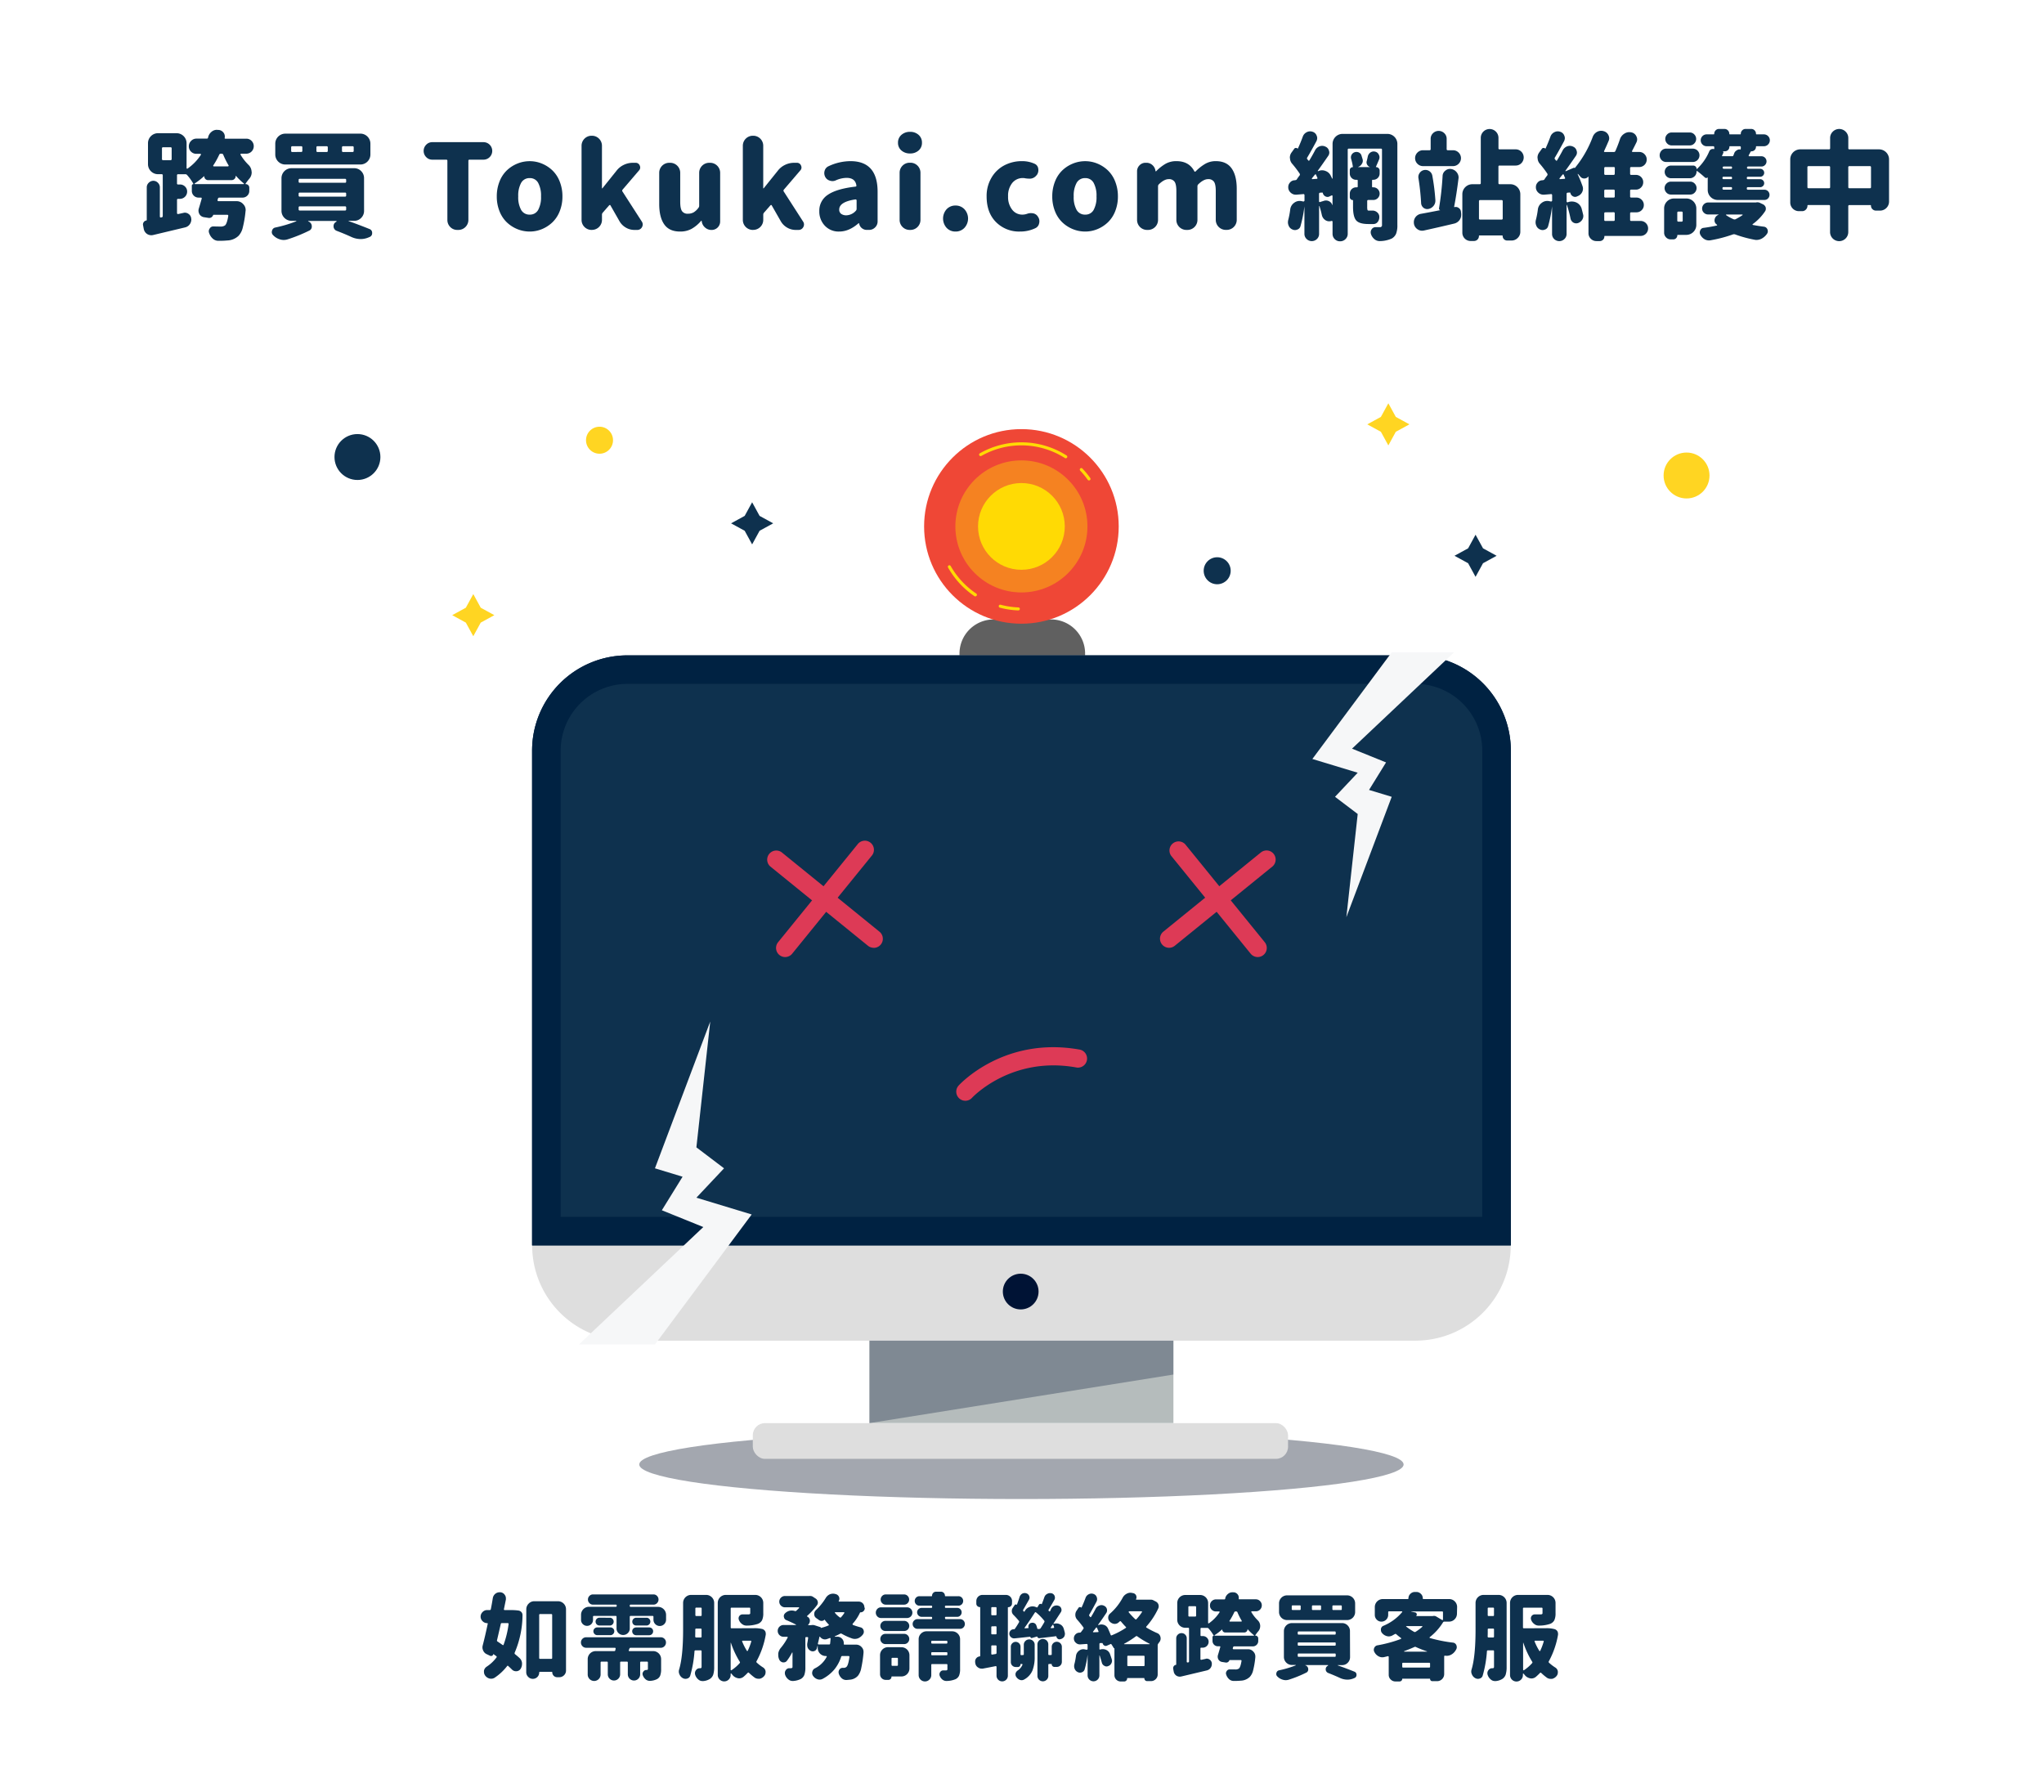 <svg id="圖層_1" data-name="圖層 1" xmlns="http://www.w3.org/2000/svg" viewBox="0 0 1040 912"><defs><style>.cls-1{fill:#ffd522;}.cls-2{fill:#0e314e;}.cls-3{fill:#606060;}.cls-4{fill:#ef4736;}.cls-5,.cls-6{fill:#ffda04;}.cls-6{opacity:0.4;}.cls-12,.cls-6{isolation:isolate;}.cls-7{fill:#002242;}.cls-8{fill:#a3a7af;}.cls-9{fill:#b5bcbc;}.cls-10{fill:#dedede;}.cls-11,.cls-12{fill:#001335;}.cls-12{opacity:0.3;}.cls-13{fill:#f6f7f8;}.cls-14{fill:none;}.cls-15{fill:#dd3a56;}</style></defs><title>190907_error_820</title><circle class="cls-1" cx="858.13" cy="241.96" r="11.68"/><circle class="cls-2" cx="181.87" cy="232.56" r="11.68"/><circle class="cls-1" cx="305.04" cy="224.01" r="6.87"/><circle class="cls-2" cx="619.31" cy="290.43" r="6.87"/><polygon class="cls-1" points="710.19 212.14 706.4 205.21 702.61 212.14 695.68 215.93 702.61 219.72 706.4 226.65 710.19 219.72 717.12 215.93 710.19 212.14"/><polygon class="cls-1" points="244.6 309.24 240.81 302.31 237.02 309.24 230.09 313.03 237.02 316.82 240.81 323.75 244.6 316.82 251.53 313.03 244.6 309.24"/><polygon class="cls-2" points="754.57 279.02 750.77 272.09 746.99 279.02 740.05 282.81 746.99 286.6 750.77 293.53 754.57 286.6 761.49 282.81 754.57 279.02"/><polygon class="cls-2" points="386.48 262.51 382.69 255.58 378.9 262.51 371.97 266.3 378.9 270.09 382.69 277.02 386.48 270.09 393.41 266.3 386.48 262.51"/><path class="cls-3" d="M488.2,332.6v15.69h63.9V332.6a4.11,4.11,0,0,0,0-.68,17.35,17.35,0,0,0-17.35-16.71h-29.2A17.38,17.38,0,0,0,488.2,332.6Z"/><circle class="cls-4" cx="519.7" cy="267.87" r="49.51"/><path class="cls-5" d="M496.24,303.49a.77.77,0,0,1-.43-.13,43.17,43.17,0,0,1-13.43-14.57.77.77,0,1,1,1.34-.76,41.61,41.61,0,0,0,13,14,.77.77,0,0,1-.43,1.41Z"/><path class="cls-5" d="M518.12,310.62h0a42.81,42.81,0,0,1-9.39-1.4.77.77,0,1,1,.4-1.49,41.24,41.24,0,0,0,9,1.35.77.77,0,0,1,0,1.54Z"/><path class="cls-5" d="M554.06,244.47a.77.77,0,0,1-.63-.33,41.8,41.8,0,0,0-3.82-4.66.77.77,0,0,1,1.12-1.06,43.18,43.18,0,0,1,4,4.83.77.77,0,0,1-.63,1.22Z"/><path class="cls-5" d="M542.27,233.21a.76.76,0,0,1-.41-.12A41.28,41.28,0,0,0,499.32,232a.77.77,0,1,1-.76-1.34h0a42.82,42.82,0,0,1,44.12,1.11.77.77,0,0,1-.41,1.42Z"/><circle class="cls-6" cx="519.7" cy="267.87" r="33.6"/><circle class="cls-5" cx="519.7" cy="267.87" r="22.07"/><ellipse class="cls-7" cx="508.76" cy="584.73" rx="145.41" ry="15.2"/><ellipse class="cls-8" cx="519.71" cy="745.21" rx="194.46" ry="17.58"/><rect class="cls-9" x="442.37" y="659.61" width="154.67" height="64.56"/><rect class="cls-10" x="383.03" y="724.17" width="272.34" height="18.18" rx="6.17" ry="6.17"/><path class="cls-10" d="M768.68,633.73a48.47,48.47,0,0,1-48.46,48.47h-401a48.47,48.47,0,0,1-48.46-48.47V382a48.47,48.47,0,0,1,48.46-48.46h401A48.47,48.47,0,0,1,768.68,382Z"/><path class="cls-2" d="M720.22,333.49h-401a48.47,48.47,0,0,0-48.49,48.45s0,0,0,.06V633.73h498V382a48.47,48.47,0,0,0-48.43-48.51Z"/><circle class="cls-11" cx="519.34" cy="657.22" r="9.09"/><polygon class="cls-12" points="442.37 682.2 442.37 724.17 597.04 699.45 597.04 682.2 442.37 682.2"/><path class="cls-7" d="M720.22,333.49h-401a48.47,48.47,0,0,0-48.49,48.45s0,0,0,.06V633.73h498V382a48.47,48.47,0,0,0-48.43-48.51Zm33.93,285.7H285.27V382a34,34,0,0,1,33.92-34h401a34,34,0,0,1,34,34Z"/><polygon class="cls-13" points="708.11 331.95 667.74 386.21 690.81 393.21 679.27 405.46 690.81 414.21 685.04 466.71 708.11 405.46 696.58 401.96 705.23 387.96 687.92 380.96 739.83 331.95 708.11 331.95"/><polygon class="cls-13" points="333.24 684.15 382.46 617.99 354.33 609.45 368.4 594.51 354.33 583.84 361.37 519.82 333.24 594.51 347.3 598.78 336.75 615.85 357.85 624.39 294.56 684.15 333.24 684.15"/><line class="cls-14" x1="439.89" y1="432.58" x2="399.48" y2="482.35"/><path class="cls-15" d="M399.48,487a4.63,4.63,0,0,1-3.59-7.54l40.41-49.77a4.63,4.63,0,0,1,7.47,5.48q-.13.18-.29.35l-40.41,49.77A4.62,4.62,0,0,1,399.48,487Z"/><line class="cls-14" x1="394.8" y1="437.26" x2="444.57" y2="477.67"/><path class="cls-15" d="M444.57,482.29a4.61,4.61,0,0,1-2.91-1l-49.77-40.41a4.63,4.63,0,0,1,5.83-7.18l49.77,40.41a4.63,4.63,0,0,1-2.92,8.22Z"/><line class="cls-14" x1="599.52" y1="432.58" x2="639.93" y2="482.35"/><path class="cls-15" d="M639.93,487a4.62,4.62,0,0,1-3.59-1.71l-40.41-49.77a4.63,4.63,0,0,1,7.18-5.83l40.41,49.77a4.63,4.63,0,0,1-3.59,7.54Z"/><line class="cls-14" x1="644.61" y1="437.26" x2="594.84" y2="477.67"/><path class="cls-15" d="M594.84,482.29a4.63,4.63,0,0,1-2.92-8.22l49.77-40.41a4.63,4.63,0,0,1,5.83,7.18l-49.77,40.41A4.61,4.61,0,0,1,594.84,482.29Z"/><path class="cls-15" d="M491.17,560.13a4.63,4.63,0,0,1-3.42-7.74c.93-1,23.29-25,61.28-18.35a4.63,4.63,0,1,1-1.21,9.18l-.4-.07c-33-5.83-52.63,15.25-52.83,15.46A4.61,4.61,0,0,1,491.17,560.13Z"/><path class="cls-2" d="M128,71.68a3.77,3.77,0,0,1,1.11,2.72,3.8,3.8,0,0,1-3.81,3.81h-2.64a.28.28,0,0,0-.26.18.44.44,0,0,0,0,.35,25.69,25.69,0,0,0,4.1,5.21A5,5,0,0,1,128,87.29a1.75,1.75,0,0,1,.06.41,4.89,4.89,0,0,1-1.11,3.11,31,31,0,0,0-2.05,2.7q-.12.18.12.18a1.8,1.8,0,0,1,1.82,1.82v1.64a3.28,3.28,0,0,1-1,2.4,3.34,3.34,0,0,1-2.46,1H111.63a.74.74,0,0,0-.76.59l-.18.64a.44.44,0,0,0,.09.41.47.47,0,0,0,.38.18h9.2a4.35,4.35,0,0,1,3.4,1.52,4.2,4.2,0,0,1,1.23,3,3,3,0,0,1-.06.59,54.6,54.6,0,0,1-1.41,8.32,9.16,9.16,0,0,1-2.11,4.16,8.69,8.69,0,0,1-5.74,2.4,44.8,44.8,0,0,1-4.51.18,4.25,4.25,0,0,1-2.9-1.11,6.47,6.47,0,0,1-1.85-2.87,2.21,2.21,0,0,1-.18-.88,2.34,2.34,0,0,1,.47-1.41,2.07,2.07,0,0,1,1.88-1.05h.12q1.87.06,3.4.06a3.79,3.79,0,0,0,2.4-.59q1-.88,1.64-4.8a.44.44,0,0,0-.09-.41.47.47,0,0,0-.38-.18h-7a.23.23,0,0,0-.23.18,2.19,2.19,0,0,1-.94,1.14,2.06,2.06,0,0,1-1.41.26l-2.23-.35a3.23,3.23,0,0,1-2.4-1.58,3.7,3.7,0,0,1-.47-1.76,3.88,3.88,0,0,1,.18-1.11q.76-2.46,1.46-5a.39.39,0,0,0-.06-.35.34.34,0,0,0-.29-.18H101a3.4,3.4,0,0,1-3.4-3.4v-2.7a.8.8,0,0,1,.76-.76c.08,0,.1,0,.06-.12a25.54,25.54,0,0,0-3.22-4.51,1.17,1.17,0,0,0-.94-.41H90.65a.52.52,0,0,0-.59.59v4.1a.47.47,0,0,0,.53.53h.94a3.61,3.61,0,0,1,2.61,1.05,3.46,3.46,0,0,1,1.08,2.58,3.7,3.7,0,0,1-3.69,3.69H90.6a.47.47,0,0,0-.53.53v6.74a.39.39,0,0,0,.18.35.63.63,0,0,0,.35.12l2.7-.59a2.8,2.8,0,0,1,.76-.12,3.12,3.12,0,0,1,1.88.64,3.07,3.07,0,0,1,1.35,2.34,2,2,0,0,1,.06.47,4.22,4.22,0,0,1-.29,1.52,4.06,4.06,0,0,1-2.87,2.52l-16.23,3.87a4.41,4.41,0,0,1-.94.12,4.1,4.1,0,0,1-2.11-.59,4,4,0,0,1-1.76-2.58l-.35-1.87a1.9,1.9,0,0,1-.06-.47,2,2,0,0,1,.35-1.11,1.94,1.94,0,0,1,1.35-.88.28.28,0,0,0,.23-.29V95.38a3.18,3.18,0,0,1,1-2.37A3.29,3.29,0,0,1,78,92a3.19,3.19,0,0,1,2.34,1,3.23,3.23,0,0,1,1,2.37v14.88a.42.42,0,0,0,.18.32.44.44,0,0,0,.41.09l.29-.06a.65.65,0,0,0,.59-.7V89.23a.52.52,0,0,0-.59-.59H80.4a5.1,5.1,0,0,1-5.1-5.1V72.88a5.1,5.1,0,0,1,5.1-5.1h9.43a5.1,5.1,0,0,1,5.1,5.1V85.54a.29.29,0,0,0,.15.26.28.28,0,0,0,.32,0,25.31,25.31,0,0,0,6.8-7,.33.33,0,0,0,0-.35.28.28,0,0,0-.26-.18h-2a3.74,3.74,0,0,1-2.75-1.11,3.67,3.67,0,0,1-1.11-2.7,3.77,3.77,0,0,1,1.11-2.72A3.69,3.69,0,0,1,100,70.54h5.21a.59.59,0,0,0,.64-.47.66.66,0,0,0,.06-.29A5,5,0,0,1,107.71,67a4.11,4.11,0,0,1,2.64-.94,2,2,0,0,1,.47.06h.47a3.48,3.48,0,0,1,2.46,1.41,3.2,3.2,0,0,1,.64,1.93,4.32,4.32,0,0,1-.06.7q-.12.41.35.41h10.61A3.63,3.63,0,0,1,128,71.68ZM83,74.93a.52.52,0,0,0-.59.59v5.39a.52.52,0,0,0,.59.59h3.75a.52.52,0,0,0,.59-.59V75.52a.52.52,0,0,0-.59-.59Zm16.05,18.4a.22.22,0,0,0,0,.21c0,.1.07.15.15.15h24.73a.18.18,0,0,0,.21-.15.17.17,0,0,0-.09-.21,28.5,28.5,0,0,1-4-3.87s0,0-.06,0a.09.09,0,0,0-.06.09,2.1,2.1,0,0,1-2.11,2.11h-12a1.9,1.9,0,0,1-1.87-1.87.1.1,0,0,0-.06-.09.1.1,0,0,0-.12,0A32.7,32.7,0,0,1,99.09,93.33ZM113.62,78.8a.83.83,0,0,0-.82-.59h-.47a.83.83,0,0,0-.82.59,42.32,42.32,0,0,1-3,5.39.23.23,0,0,0,0,.29.28.28,0,0,0,.26.18H116a.34.34,0,0,0,.29-.18.29.29,0,0,0,0-.35A39.59,39.59,0,0,1,113.62,78.8Z"/><path class="cls-2" d="M185.24,107.27a5,5,0,0,1-1.46,3.6,4.88,4.88,0,0,1-3.63,1.49h-2.7s-.07,0-.09.09,0,.09.09.09q5.45,1.93,10.55,4a2,2,0,0,1,1.35,2.05,2,2,0,0,1-1.29,2l-.29.12a10.45,10.45,0,0,1-4.28.94,11.63,11.63,0,0,1-4.92-1.17q-3.46-1.58-7.21-3a2.44,2.44,0,0,1-1.64-2.11v-.35a2.34,2.34,0,0,1,1.17-2.05l.35-.23a.18.18,0,0,0,0-.18.14.14,0,0,0-.15-.12H156.94a.14.14,0,0,0-.15.12c0,.08,0,.12.09.12l.18.06a2.6,2.6,0,0,1,1.58,2.52,2.18,2.18,0,0,1-1.35,2.11,77.26,77.26,0,0,1-10.84,4.39,6.64,6.64,0,0,1-2.11.35,6.27,6.27,0,0,1-1.87-.29A7.71,7.71,0,0,1,139,119.7a2.14,2.14,0,0,1-.59-2.29,2.1,2.1,0,0,1,1.7-1.64,65.24,65.24,0,0,0,10.61-3.16.2.2,0,0,0,.06-.15c0-.06,0-.09-.12-.09h-2.34a5.1,5.1,0,0,1-5.1-5.1V90.69a5.1,5.1,0,0,1,5.1-5.1h31.82a4.88,4.88,0,0,1,3.63,1.49,5,5,0,0,1,1.46,3.6ZM183.36,68a5.1,5.1,0,0,1,5.1,5.1v5.51a5.1,5.1,0,0,1-5.1,5.1h-38.2a5.1,5.1,0,0,1-5.1-5.1V73.11a5.1,5.1,0,0,1,5.1-5.1Zm-30.12,9.32a.52.52,0,0,0,.59-.59V75a.52.52,0,0,0-.59-.59h-4.51a.52.52,0,0,0-.59.59v1.76a.52.52,0,0,0,.59.59ZM152.54,91a.52.52,0,0,0-.59.59v.82a.52.52,0,0,0,.59.59h23a.52.52,0,0,0,.59-.59v-.82a.52.52,0,0,0-.59-.59Zm0,7a.52.52,0,0,0-.59.59v.88a.52.52,0,0,0,.59.59h23a.52.52,0,0,0,.59-.59v-.88a.52.52,0,0,0-.59-.59Zm0,7a.52.52,0,0,0-.59.59v.94a.52.52,0,0,0,.59.59h23a.52.52,0,0,0,.59-.59v-.94a.52.52,0,0,0-.59-.59Zm13.65-27.66a.52.52,0,0,0,.59-.59V75a.52.52,0,0,0-.59-.59h-4.57A.52.52,0,0,0,161,75v1.76a.52.52,0,0,0,.59.59Zm13.18,0a.52.52,0,0,0,.59-.59V75a.52.52,0,0,0-.59-.59h-4.8A.52.52,0,0,0,174,75v1.76a.52.52,0,0,0,.59.59Z"/><path class="cls-2" d="M232.72,117a4.88,4.88,0,0,1-3.63-1.49,5,5,0,0,1-1.46-3.6V81.84a.52.52,0,0,0-.59-.59h-7.09a4.18,4.18,0,0,1-3.11-1.32,4.46,4.46,0,0,1,0-6.27,4.18,4.18,0,0,1,3.11-1.32H246a4.45,4.45,0,0,1,0,8.91h-7.09a.52.52,0,0,0-.59.59V111.9a5.1,5.1,0,0,1-5.1,5.1Z"/><path class="cls-2" d="M269.53,117.82a16.52,16.52,0,0,1-6.3-1.23,17.05,17.05,0,0,1-5.36-3.46,15.75,15.75,0,0,1-3.72-5.65,20,20,0,0,1-1.38-7.53,20.24,20.24,0,0,1,1.38-7.56,15.72,15.72,0,0,1,3.72-5.68,17.07,17.07,0,0,1,5.36-3.46,16.52,16.52,0,0,1,6.3-1.23,16.16,16.16,0,0,1,6.21,1.23,17.18,17.18,0,0,1,5.33,3.46,15.75,15.75,0,0,1,3.72,5.68,20.26,20.26,0,0,1,1.38,7.56,20,20,0,0,1-1.38,7.53,15.78,15.78,0,0,1-3.72,5.65,17.16,17.16,0,0,1-5.33,3.46A16.16,16.16,0,0,1,269.53,117.82Zm0-8.61a4.68,4.68,0,0,0,4.31-2.43,13.5,13.5,0,0,0,1.44-6.83,13.68,13.68,0,0,0-1.44-6.86,4.68,4.68,0,0,0-4.31-2.46,4.79,4.79,0,0,0-4.39,2.46,13.44,13.44,0,0,0-1.46,6.86,13.27,13.27,0,0,0,1.46,6.83A4.8,4.8,0,0,0,269.53,109.21Z"/><path class="cls-2" d="M301,117a5.1,5.1,0,0,1-5.1-5.1V74.17a5.1,5.1,0,0,1,5.1-5.1h.18a5.1,5.1,0,0,1,5.1,5.1v21.5c0,.12,0,.18.12.18a.19.19,0,0,0,.18-.12l7.15-8.91a10.15,10.15,0,0,1,3.66-2.93,10.5,10.5,0,0,1,4.6-1.05h1.41a2.18,2.18,0,0,1,2.11,1.41,2.47,2.47,0,0,1,.23,1,2.12,2.12,0,0,1-.59,1.46l-8.38,9.79a.77.77,0,0,0-.06.94l9.84,15.29a2.61,2.61,0,0,1,.47,1.46,2.77,2.77,0,0,1-.35,1.35,2.65,2.65,0,0,1-2.46,1.46H322.8a8.54,8.54,0,0,1-4.39-1.2,8.71,8.71,0,0,1-3.22-3.25l-4.57-8a.28.28,0,0,0-.29-.23.48.48,0,0,0-.35.12l-3.28,3.75a1.56,1.56,0,0,0-.41,1.05v2.64a5.1,5.1,0,0,1-5.1,5.1Z"/><path class="cls-2" d="M346,117.82q-5.45,0-8-3.6T335.41,104V87.94a5.1,5.1,0,0,1,5.1-5.1H341a5.1,5.1,0,0,1,5.1,5.1v14.71q0,3.46.91,4.78a3.4,3.4,0,0,0,3,1.32,5.81,5.81,0,0,0,2.93-.7,8.51,8.51,0,0,0,2.46-2.34,1.56,1.56,0,0,0,.35-1.05V87.94a5.1,5.1,0,0,1,5.1-5.1h.47a5.1,5.1,0,0,1,5.1,5.1v24.73a4.3,4.3,0,0,1-4.34,4.34H362a4.82,4.82,0,0,1-3.22-1.2,4.87,4.87,0,0,1-1.7-3l-.06-.35a.19.19,0,0,0-.18-.12.19.19,0,0,0-.18.12,17.64,17.64,0,0,1-4.8,4A11.91,11.91,0,0,1,346,117.82Z"/><path class="cls-2" d="M383.06,117a5.1,5.1,0,0,1-5.1-5.1V74.17a5.1,5.1,0,0,1,5.1-5.1h.18a5.1,5.1,0,0,1,5.1,5.1v21.5c0,.12,0,.18.12.18a.19.19,0,0,0,.18-.12l7.15-8.91a10.15,10.15,0,0,1,3.66-2.93,10.5,10.5,0,0,1,4.6-1.05h1.41a2.18,2.18,0,0,1,2.11,1.41,2.47,2.47,0,0,1,.23,1,2.12,2.12,0,0,1-.59,1.46l-8.38,9.79a.77.77,0,0,0-.06.94l9.84,15.29a2.61,2.61,0,0,1,.47,1.46,2.77,2.77,0,0,1-.35,1.35,2.65,2.65,0,0,1-2.46,1.46h-1.41a8.54,8.54,0,0,1-4.39-1.2,8.71,8.71,0,0,1-3.22-3.25l-4.57-8a.28.28,0,0,0-.29-.23.48.48,0,0,0-.35.12l-3.28,3.75a1.56,1.56,0,0,0-.41,1.05v2.64a5.1,5.1,0,0,1-5.1,5.1Z"/><path class="cls-2" d="M427,117.82a9.57,9.57,0,0,1-7.35-3,10.42,10.42,0,0,1-2.78-7.38,9.58,9.58,0,0,1,4.39-8.35q4.39-3,14-4.13.59-.06.47-.64-.59-3.81-5-3.81a14,14,0,0,0-5.39,1.23,4.12,4.12,0,0,1-1.76.41,4.24,4.24,0,0,1-1.35-.23A3.77,3.77,0,0,1,419.87,90a4.27,4.27,0,0,1-.47-1.93,4.07,4.07,0,0,1,.18-1.17,3.54,3.54,0,0,1,1.93-2.29A26.45,26.45,0,0,1,432.7,82q13.83,0,13.83,15.59v15.06a4.14,4.14,0,0,1-1.29,3.08,4.21,4.21,0,0,1-3,1.26H441a3.84,3.84,0,0,1-2.43-.85,3.71,3.71,0,0,1-1.38-2.2l-.06-.23a.19.19,0,0,0-.18-.12.24.24,0,0,0-.18.06Q432,117.82,427,117.82Zm3.69-8.26a6.73,6.73,0,0,0,4.75-2.29,1.36,1.36,0,0,0,.41-1V102a.56.56,0,0,0-.18-.41.63.63,0,0,0-.35-.12h-.06Q427,102.7,427,106.63a2.58,2.58,0,0,0,1,2.2A4.43,4.43,0,0,0,430.71,109.56Z"/><path class="cls-2" d="M463.06,78.09a6.44,6.44,0,0,1-4.42-1.52,5,5,0,0,1-1.73-3.93,5.08,5.08,0,0,1,1.73-4,6.37,6.37,0,0,1,4.42-1.55,6.18,6.18,0,0,1,4.34,1.55,5.12,5.12,0,0,1,1.7,4,5,5,0,0,1-1.7,3.93A6.25,6.25,0,0,1,463.06,78.09ZM462.83,117a5.1,5.1,0,0,1-5.1-5.1v-24a5.1,5.1,0,0,1,5.1-5.1h.41a5.1,5.1,0,0,1,5.1,5.1v24a5.1,5.1,0,0,1-5.1,5.1Z"/><path class="cls-2" d="M486.16,117.82a6,6,0,0,1-4.54-1.9,7.12,7.12,0,0,1,0-9.43,6,6,0,0,1,4.54-1.9,6.05,6.05,0,0,1,4.57,1.9,7,7,0,0,1,0,9.43A6.05,6.05,0,0,1,486.16,117.82Z"/><path class="cls-2" d="M519,117.82a16.49,16.49,0,0,1-12.22-4.8q-4.78-4.8-4.78-13.07a18.18,18.18,0,0,1,2.52-9.61,16.35,16.35,0,0,1,6.56-6.24A19.06,19.06,0,0,1,520,82a15.25,15.25,0,0,1,6.45,1.35,3.09,3.09,0,0,1,1.82,2.52,4.38,4.38,0,0,1,.06.7,4.14,4.14,0,0,1-.82,2.52l-.23.23a4.26,4.26,0,0,1-3.75,1.58,11.83,11.83,0,0,1-1.93-.18,4.12,4.12,0,0,0-1-.12A6.82,6.82,0,0,0,515,93.15a10.35,10.35,0,0,0-2.08,6.8,10.37,10.37,0,0,0,2.05,6.71,6.41,6.41,0,0,0,5.21,2.55,7.21,7.21,0,0,0,2.4-.41,5.3,5.3,0,0,1,1.88-.35,7.25,7.25,0,0,1,1.29.12,3.64,3.64,0,0,1,2.4,1.76,4,4,0,0,1,.7,2.29,3.85,3.85,0,0,1-.12.94,3.4,3.4,0,0,1-1.87,2.52A17.79,17.79,0,0,1,519,117.82Z"/><path class="cls-2" d="M552.16,117.82a16.52,16.52,0,0,1-6.3-1.23,17,17,0,0,1-5.36-3.46,15.75,15.75,0,0,1-3.72-5.65,20,20,0,0,1-1.38-7.53,20.25,20.25,0,0,1,1.38-7.56,15.72,15.72,0,0,1,3.72-5.68,17.06,17.06,0,0,1,5.36-3.46,16.52,16.52,0,0,1,6.3-1.23,16.16,16.16,0,0,1,6.21,1.23,17.18,17.18,0,0,1,5.33,3.46,15.75,15.75,0,0,1,3.72,5.68,20.27,20.27,0,0,1,1.38,7.56,20,20,0,0,1-1.38,7.53,15.78,15.78,0,0,1-3.72,5.65,17.16,17.16,0,0,1-5.33,3.46A16.16,16.16,0,0,1,552.16,117.82Zm0-8.61a4.69,4.69,0,0,0,4.31-2.43,13.5,13.5,0,0,0,1.44-6.83,13.67,13.67,0,0,0-1.44-6.86,4.68,4.68,0,0,0-4.31-2.46,4.79,4.79,0,0,0-4.39,2.46,13.44,13.44,0,0,0-1.46,6.86,13.28,13.28,0,0,0,1.46,6.83A4.8,4.8,0,0,0,552.16,109.21Z"/><path class="cls-2" d="M583.64,117a5.1,5.1,0,0,1-5.1-5.1V87.23a4.28,4.28,0,0,1,1.26-3.11,4.14,4.14,0,0,1,3.08-1.29h.41a4.44,4.44,0,0,1,3,1.11,4.63,4.63,0,0,1,1.58,2.75l.06.35c0,.08,0,.12.15.12a.29.29,0,0,0,.21-.06,22.64,22.64,0,0,1,4.8-3.78A11,11,0,0,1,598.58,82q6.39,0,9.08,5.1a.43.43,0,0,0,.32.26.44.44,0,0,0,.38-.15,23.57,23.57,0,0,1,4.86-3.84A10.65,10.65,0,0,1,618.62,82q5.39,0,8,3.63t2.64,10.25v16a5.1,5.1,0,0,1-5.1,5.1h-.47a5.1,5.1,0,0,1-5.1-5.1V97.2q0-3.4-.91-4.72a3.4,3.4,0,0,0-3-1.32q-2.29,0-5,2.64a1.36,1.36,0,0,0-.41,1V111.9a5.1,5.1,0,0,1-5.1,5.1h-.53a5.1,5.1,0,0,1-5.1-5.1V97.2q0-3.4-.91-4.72a3.4,3.4,0,0,0-3-1.32q-2.29,0-5,2.64a1.36,1.36,0,0,0-.41,1V111.9A5.1,5.1,0,0,1,584,117Z"/><path class="cls-2" d="M705.89,68.13a5.1,5.1,0,0,1,5.1,5.1v41.25a12,12,0,0,1-.64,4.42,5.18,5.18,0,0,1-2.23,2.49,15.34,15.34,0,0,1-5.92,1.29H702a4.11,4.11,0,0,1-2.64-.94,5.63,5.63,0,0,1-1.82-2.7,3.59,3.59,0,0,1-.12-.88,2.59,2.59,0,0,1,.47-1.46,2.32,2.32,0,0,1,2-1.11H702a1,1,0,0,0,1.17-1.17V76.22a.52.52,0,0,0-.59-.59H686.32a.52.52,0,0,0-.59.59v42.71a3.69,3.69,0,0,1-1.14,2.75,3.81,3.81,0,0,1-2.75,1.11,3.7,3.7,0,0,1-2.72-1.11,3.74,3.74,0,0,1-1.11-2.75v-6.15a.34.34,0,0,0-.18-.29.39.39,0,0,0-.35-.06,4.07,4.07,0,0,1-1.17.18,3.58,3.58,0,0,1-1.87-.53,4.18,4.18,0,0,1-1.87-2.64q-.53-2.4-1.23-4.57s0,0-.09,0-.09,0-.09.09V119a3.56,3.56,0,0,1-1.08,2.61,3.75,3.75,0,0,1-5.27,0A3.55,3.55,0,0,1,663.7,119V105s0-.06,0-.06,0,0,0,.06a65.83,65.83,0,0,1-2,10.08,2.48,2.48,0,0,1-1.7,1.76,2.72,2.72,0,0,1-1.11.23,3.12,3.12,0,0,1-1.41-.35,3.4,3.4,0,0,1-1.82-1.93,4.13,4.13,0,0,1-.35-1.64,5.61,5.61,0,0,1,.12-1.11,40.74,40.74,0,0,0,1.05-5.51,4.8,4.8,0,0,1,1.93-3.28,4.5,4.5,0,0,1,2.81-1,5.88,5.88,0,0,1,.82.06l1.11.23a.62.62,0,0,0,.41-.15.47.47,0,0,0,.18-.38V99.3a.56.56,0,0,0-.18-.41.41.41,0,0,0-.41-.12l-3.46.29h-.41a3.65,3.65,0,0,1-2.4-.88,3.72,3.72,0,0,1-1.41-2.58v-.47a3.34,3.34,0,0,1,.82-2.17,3.17,3.17,0,0,1,2.46-1.23l.29-.06a1,1,0,0,0,.76-.35,9.6,9.6,0,0,1,.62-.94q.5-.7.79-1.05a.85.85,0,0,0,.06-1,52.05,52.05,0,0,0-3.81-5,4.46,4.46,0,0,1-1.11-2.81,1,1,0,0,1-.06-.29,4.39,4.39,0,0,1,.82-2.58l1.35-1.87a1,1,0,0,1,.82-.5,1.29,1.29,0,0,1,.94.32.12.12,0,0,0,.18-.06q1.35-2.93,2.46-6a4,4,0,0,1,2.05-2.29,3.7,3.7,0,0,1,3-.18A3.16,3.16,0,0,1,669.91,69a3.1,3.1,0,0,1,.29,1.29,3.54,3.54,0,0,1-.41,1.58q-2.87,5.33-4.63,8.26a.68.68,0,0,0,.06.94l.41.53a.37.37,0,0,0,.32.18.36.36,0,0,0,.32-.23q1.58-2.64,2.87-5.1a4.24,4.24,0,0,1,2.29-2,3.92,3.92,0,0,1,1.35-.23,3.65,3.65,0,0,1,1.64.41,3,3,0,0,1,1.76,2.05,2.66,2.66,0,0,1,.18.94,3,3,0,0,1-.59,1.76q-2.7,3.93-5.27,7.5s0,.09,0,.15a.19.19,0,0,0,.18.09,4.65,4.65,0,0,1,2-.47,4.7,4.7,0,0,1,1.76.35,4.63,4.63,0,0,1,2.7,2.52,14.59,14.59,0,0,1,.64,1.35s0,0,.12,0,.12,0,.12-.09V73.23a5.1,5.1,0,0,1,5.1-5.1ZM667.51,90.75a.31.31,0,0,0,0,.26.23.23,0,0,0,.23.15L670,91a.35.35,0,0,0,.29-.18.29.29,0,0,0,0-.35,15.61,15.61,0,0,1-.64-1.52.36.36,0,0,0-.32-.23.37.37,0,0,0-.32.18Q668.1,90,667.51,90.75Zm3.63,11.66a.47.47,0,0,0,.18.38.27.27,0,0,0,.35,0l1.93-.59a3.32,3.32,0,0,1,1.05-.18,3.36,3.36,0,0,1,1.52.35,3.19,3.19,0,0,1,1.7,1.93.06.06,0,1,0,.12,0V99.71a.29.29,0,0,0-.15-.26.37.37,0,0,0-.32,0l-1.11.53a2.08,2.08,0,0,1-.94.23,2.25,2.25,0,0,1-1.11-.29,2.49,2.49,0,0,1-1.29-1.64.32.32,0,0,0-.41-.29l-.94.06a.58.58,0,0,0-.59.64ZM698.68,114h-2.34q-4.75,0-6.33-1.87t-1.58-6.86v-3.28a.16.16,0,0,0-.18-.18,1.5,1.5,0,0,1-1.46-1.46V98.54A3.2,3.2,0,0,1,690,95.32h.41a.36.36,0,0,0,.41-.41v-3a.36.36,0,0,0-.41-.41H690a3.2,3.2,0,0,1-3.22-3.22V86.53a1.5,1.5,0,0,1,1.46-1.46c.12,0,.16-.06.12-.18a27.72,27.72,0,0,0-.88-4,2.93,2.93,0,0,1-.12-.82,2.74,2.74,0,0,1,1.82-2.58,2.81,2.81,0,0,1,1-.18,3,3,0,0,1,1.11.23,2.47,2.47,0,0,1,1.41,1.52q.29.94.59,1.93a3,3,0,0,1,.12.82,2.69,2.69,0,0,1-.47,1.52,3.25,3.25,0,0,1-1.87,1.58c0,.08,0,.12.06.12H697s0-.06,0-.06a2.56,2.56,0,0,1-1.41-1.23,2.36,2.36,0,0,1-.29-1.17,2,2,0,0,1,.12-.64q.29-1.17.53-2.34a3.3,3.3,0,0,1,1.41-2.05,2.91,2.91,0,0,1,2.4-.35,2.64,2.64,0,0,1,1.82,1.58A2.72,2.72,0,0,1,701.9,80a3.15,3.15,0,0,1-.23,1.17l-.82,1.93-.76,1.76c-.08.12,0,.18.12.18a1.69,1.69,0,0,1,1.23.53,1.75,1.75,0,0,1,.53,1.29v1.41a3.2,3.2,0,0,1-3.22,3.22h-.23a.36.36,0,0,0-.41.41v3a.36.36,0,0,0,.41.41h.23a3.22,3.22,0,1,1,0,6.45h-2.52a.52.52,0,0,0-.59.59v2.93a6.09,6.09,0,0,0,.12,1.46.51.51,0,0,0,.53.41h2a3.61,3.61,0,0,1,2.37.85,3.05,3.05,0,0,1,1.14,2.14v.35a3.86,3.86,0,0,1-.7,2.29A2.73,2.73,0,0,1,698.8,114Z"/><path class="cls-2" d="M739.88,105.16a.28.28,0,0,0,.09.21.16.16,0,0,0,.21,0,3,3,0,0,1,.59-.06,2.41,2.41,0,0,1,1.46.53,2.52,2.52,0,0,1,1.11,1.88l.12,1.11v.53a4.4,4.4,0,0,1-.82,2.58,4.72,4.72,0,0,1-2.7,1.82q-7.09,1.7-15.35,3.52a4.12,4.12,0,0,1-1,.12,4,4,0,0,1-2.29-.7,4.17,4.17,0,0,1-1.87-2.81,6.21,6.21,0,0,1-.06-.88,4.36,4.36,0,0,1,.76-2.4A4.42,4.42,0,0,1,723,108.8q4.28-.76,9.84-1.87a.72.72,0,0,1-.53-.35.92.92,0,0,1-.12-.64A154.1,154.1,0,0,0,734,89.58a3.49,3.49,0,0,1,1.41-2.75,3.57,3.57,0,0,1,2.34-.88,4,4,0,0,1,.64.06,4.41,4.41,0,0,1,2.87,1.76,4.2,4.2,0,0,1,.88,2.58,3,3,0,0,1-.06.59Q741.06,99.13,739.88,105.16Zm-.64-28.71a4,4,0,0,1,2.9,1.17,4,4,0,0,1,0,5.74,4,4,0,0,1-2.9,1.17H724.06a3.93,3.93,0,0,1-2.84-1.17,4,4,0,0,1,0-5.74,3.93,3.93,0,0,1,2.84-1.17h3.28a.52.52,0,0,0,.59-.59V70.65a3.86,3.86,0,0,1,1.2-2.87,4.1,4.1,0,0,1,5.74,0,3.86,3.86,0,0,1,1.2,2.87v5.21a.52.52,0,0,0,.59.59Zm-8.91,25.37v.35a4,4,0,0,1-.88,2.52,4.39,4.39,0,0,1-2.64,1.64,3.89,3.89,0,0,1-.64.06,3,3,0,0,1-1.93-.7,3.23,3.23,0,0,1-1.17-2.46,121.18,121.18,0,0,0-1.35-12.54,3,3,0,0,1-.06-.59,3.54,3.54,0,0,1,.64-2.05,3.46,3.46,0,0,1,2.29-1.52,4.32,4.32,0,0,1,.7-.06,3.56,3.56,0,0,1,3.46,2.81A107.87,107.87,0,0,1,730.33,101.82Zm43.74-24.64a4.17,4.17,0,0,1,0,5.86,4,4,0,0,1-2.9,1.2H763a.52.52,0,0,0-.59.59v8.32a.52.52,0,0,0,.59.59h5.45a5.1,5.1,0,0,1,5.1,5.1v19.1a4.28,4.28,0,0,1-1.32,3.13,4.35,4.35,0,0,1-3.19,1.32H766.9a2.27,2.27,0,0,1-1.67-.67,2.2,2.2,0,0,1-.67-1.61c0-.2-.08-.29-.23-.29H752.78a.26.26,0,0,0-.29.29,2.5,2.5,0,0,1-2.52,2.52h-1.7a4.2,4.2,0,0,1-4.22-4.22V98.84a5.1,5.1,0,0,1,5.1-5.1h3.69a.52.52,0,0,0,.59-.59v-23a4.48,4.48,0,1,1,9,0V75.4A.52.52,0,0,0,763,76h8.2A4,4,0,0,1,774.07,77.19ZM764,111.73a.52.52,0,0,0,.59-.59v-8.73a.52.52,0,0,0-.59-.59h-10.9a.52.52,0,0,0-.59.59v8.73a.52.52,0,0,0,.59.59Z"/><path class="cls-2" d="M834.76,112.43a3.81,3.81,0,1,1,0,7.62H816.54c-.16,0-.23.1-.23.29a2.22,2.22,0,0,1-.7,1.67,2.37,2.37,0,0,1-1.7.67h-1.64a3.93,3.93,0,0,1-2.84-1.17,3.79,3.79,0,0,1-1.2-2.81V90c0-.08,0-.12-.06-.12A.17.17,0,0,0,808,90a2.46,2.46,0,0,1-1.87.82h-.06a2.44,2.44,0,0,1-1.93-.88q-.59-.7-1.23-1.41a.07.07,0,0,0-.12,0,.17.17,0,0,0-.06.12,63.29,63.29,0,0,1,2.52,6.21,4.07,4.07,0,0,1,.18,1.17,3.77,3.77,0,0,1-.41,1.7,4.05,4.05,0,0,1-2.11,2l-.53.23a2.08,2.08,0,0,1-.94.23,2.25,2.25,0,0,1-1.11-.29,2.49,2.49,0,0,1-1.29-1.64.32.32,0,0,0-.41-.29l-.94.06a.58.58,0,0,0-.59.64v3.81a.47.47,0,0,0,.18.38.35.35,0,0,0,.35.09l.47-.18a6,6,0,0,1,1.64-.23,5.8,5.8,0,0,1,2.4.53,5,5,0,0,1,2.58,3q.41,1.52.76,3a3,3,0,0,1,.12.82,3.58,3.58,0,0,1-.53,1.88,4.12,4.12,0,0,1-2.23,1.76,3.62,3.62,0,0,1-.88.12,2.86,2.86,0,0,1-1.46-.41,3.1,3.1,0,0,1-1.41-2.05,58.09,58.09,0,0,0-1.82-6.86s0-.06-.09-.06-.09,0-.09.12V119a3.56,3.56,0,0,1-1.08,2.61,3.75,3.75,0,0,1-5.27,0A3.55,3.55,0,0,1,789.7,119V105s0-.06,0-.06,0,0,0,.06a65.83,65.83,0,0,1-2,10.08,2.48,2.48,0,0,1-1.7,1.76,2.72,2.72,0,0,1-1.11.23,3.12,3.12,0,0,1-1.41-.35,3.4,3.4,0,0,1-1.82-1.93,4.13,4.13,0,0,1-.35-1.64,5.61,5.61,0,0,1,.12-1.11,40.74,40.74,0,0,0,1.05-5.51,4.8,4.8,0,0,1,1.93-3.28,4.5,4.5,0,0,1,2.81-1,5.88,5.88,0,0,1,.82.06l1.11.23a.62.62,0,0,0,.41-.15.47.47,0,0,0,.18-.38V99.3a.56.56,0,0,0-.18-.41.41.41,0,0,0-.41-.12l-3.46.29h-.41a3.65,3.65,0,0,1-2.4-.88,3.72,3.72,0,0,1-1.41-2.58v-.47a3.34,3.34,0,0,1,.82-2.17,3.17,3.17,0,0,1,2.46-1.23l.29-.06a1,1,0,0,0,.76-.35,9.6,9.6,0,0,1,.62-.94q.5-.7.79-1.05a.85.85,0,0,0,.06-1,52.05,52.05,0,0,0-3.81-5,4.46,4.46,0,0,1-1.11-2.81,1,1,0,0,1-.06-.29,4.39,4.39,0,0,1,.82-2.58l1.35-1.87a1,1,0,0,1,.82-.5,1.29,1.29,0,0,1,.94.32.12.12,0,0,0,.18-.06q1.35-2.93,2.46-6a4,4,0,0,1,2.05-2.29,3.7,3.7,0,0,1,3-.18A3.16,3.16,0,0,1,795.91,69a3.1,3.1,0,0,1,.29,1.29,3.54,3.54,0,0,1-.41,1.58q-2.87,5.33-4.63,8.26a.68.68,0,0,0,.06.94l.41.53a.37.37,0,0,0,.32.18.36.36,0,0,0,.32-.23q1.58-2.64,2.87-5.1a4.24,4.24,0,0,1,2.29-2,3.92,3.92,0,0,1,1.35-.23,3.65,3.65,0,0,1,1.64.41,3,3,0,0,1,1.76,2.05,2.66,2.66,0,0,1,.18.94,3,3,0,0,1-.59,1.76q-2.7,3.93-5.27,7.5s0,.09,0,.15a.19.19,0,0,0,.18.09l4.1-1.76c.16-.08.29,0,.41.18h.06a55,55,0,0,0,9.14-15.88,4.82,4.82,0,0,1,2.23-2.58,4.44,4.44,0,0,1,2.11-.53,4.07,4.07,0,0,1,1.17.18,3.73,3.73,0,0,1,2.46,2,3.66,3.66,0,0,1,.41,1.64,3.49,3.49,0,0,1-.35,1.46q-1.11,2.64-2.23,5a.29.29,0,0,0,0,.35.34.34,0,0,0,.29.18h4.63a.83.83,0,0,0,.82-.53q1.29-2.93,2.29-5.92A5.24,5.24,0,0,1,826.5,68a4.54,4.54,0,0,1,2.52-.76,5.47,5.47,0,0,1,1.05.12,3.51,3.51,0,0,1,2.52,2,3.25,3.25,0,0,1,.41,1.55,3.6,3.6,0,0,1-.41,1.61q-1.11,2.29-2.17,4.28a.29.29,0,0,0,0,.35.34.34,0,0,0,.29.18h3.34a3.62,3.62,0,0,1,2.7,1.14,3.77,3.77,0,0,1,1.11,2.72A3.8,3.8,0,0,1,834.06,85H830a.52.52,0,0,0-.59.59v2.81A.52.52,0,0,0,830,89h2.4A3.63,3.63,0,0,1,835,90.08a3.59,3.59,0,0,1,1.08,2.64A3.69,3.69,0,0,1,835,95.38a3.58,3.58,0,0,1-2.67,1.11H830a.52.52,0,0,0-.59.59v2.87a.52.52,0,0,0,.59.59h2.64a3.61,3.61,0,0,1,2.64,1.11,3.64,3.64,0,0,1,1.11,2.67,3.54,3.54,0,0,1-1.11,2.64,3.65,3.65,0,0,1-2.64,1.08H830a.52.52,0,0,0-.59.59v3.22a.52.52,0,0,0,.59.59ZM793.51,90.75a.31.31,0,0,0,0,.26.23.23,0,0,0,.23.15L796,91a.35.35,0,0,0,.29-.18.29.29,0,0,0,0-.35,15.61,15.61,0,0,1-.64-1.52.36.36,0,0,0-.32-.23.37.37,0,0,0-.32.18Q794.1,90,793.51,90.75Zm28.13-5.16A.52.52,0,0,0,821,85h-4.16a.52.52,0,0,0-.59.59v2.81a.52.52,0,0,0,.59.59H821a.52.52,0,0,0,.59-.59ZM821,100.54a.52.52,0,0,0,.59-.59V97.08a.52.52,0,0,0-.59-.59h-4.16a.52.52,0,0,0-.59.59v2.87a.52.52,0,0,0,.59.59Zm-4.16,7.5a.52.52,0,0,0-.59.59v3.22a.52.52,0,0,0,.59.59H821a.52.52,0,0,0,.59-.59v-3.22A.52.52,0,0,0,821,108Z"/><path class="cls-2" d="M861.31,75.63a3.4,3.4,0,0,1,0,6.8H847.78a3.18,3.18,0,0,1-2.37-1,3.47,3.47,0,0,1,0-4.8,3.18,3.18,0,0,1,2.37-1ZM858,101a5.1,5.1,0,0,1,5.1,5.1v8.32a5.1,5.1,0,0,1-5.1,5.1h-4.34a.21.21,0,0,0-.23.23,2,2,0,0,1-.59,1.44,1.94,1.94,0,0,1-1.46.62h-1.29a3.18,3.18,0,0,1-2.37-1,3.26,3.26,0,0,1-1-2.34V106.1a5,5,0,0,1,1.46-3.6,4.88,4.88,0,0,1,3.63-1.49Zm14-25.14c.16,0,.23,0,.23-.18V75a.52.52,0,0,0-.59-.59H868.4a3,3,0,0,1-2.17-.88,3,3,0,0,1,0-4.28,3,3,0,0,1,2.17-.88h3.52a.26.26,0,0,0,.29-.29,2.41,2.41,0,0,1,.7-1.73,2.27,2.27,0,0,1,1.7-.73h2.81a2.34,2.34,0,0,1,1.76.73,2.41,2.41,0,0,1,.7,1.73.26.26,0,0,0,.29.29h5.27a.26.26,0,0,0,.29-.29,2.41,2.41,0,0,1,.7-1.73,2.27,2.27,0,0,1,1.7-.73h2.93a2.27,2.27,0,0,1,1.7.73,2.41,2.41,0,0,1,.7,1.73.26.26,0,0,0,.29.29h3.69a3,3,0,0,1,2.17.88,3,3,0,0,1,0,4.28,3,3,0,0,1-2.17.88h-3.69a.26.26,0,0,0-.29.29A2.3,2.3,0,0,1,891.2,77h-.06a.42.42,0,0,0-.41.23c-.12.2-.23.39-.32.59s-.21.41-.35.64-.23.41-.29.53a.37.37,0,0,0,0,.35.33.33,0,0,0,.32.18h6.15a2.48,2.48,0,0,1,1.82.76,2.62,2.62,0,0,1,0,3.69,2.48,2.48,0,0,1-1.82.76h-6.86a.59.59,0,0,0,0,1.17h6.21a2,2,0,0,1,1.44.59,2,2,0,0,1,0,2.87,2,2,0,0,1-1.44.59h-6.21a.52.52,0,0,0-.59.59v.06a.52.52,0,0,0,.59.59h6.21a2,2,0,0,1,1.44.59,2,2,0,0,1,0,2.87,2,2,0,0,1-1.44.59h-6.21a.52.52,0,0,0-.59.59v.12a.52.52,0,0,0,.59.59h8.32a2.55,2.55,0,0,1,1.88.76,2.62,2.62,0,0,1,0,3.69,2.55,2.55,0,0,1-1.87.76H874a5.1,5.1,0,0,1-5.1-5.1V90.28s-.06,0-.06,0a1,1,0,0,1-1.41,0,50.11,50.11,0,0,0-3.87-3.22.25.25,0,0,0-.23,0,.19.19,0,0,0-.12.18,3.3,3.3,0,0,1-1,2.46,3.44,3.44,0,0,1-2.49,1h-9.49a3.22,3.22,0,1,1,0-6.45h11.37a1.7,1.7,0,0,1,1.64,1.64.09.09,0,0,0,.06.09.09.09,0,0,0,.12,0A25.93,25.93,0,0,0,869.69,77a1.93,1.93,0,0,1,.94-1A1.9,1.9,0,0,1,872,75.87ZM850.18,99a3.06,3.06,0,0,1-2.29-1,3.25,3.25,0,0,1,0-4.57,3.06,3.06,0,0,1,2.29-1H860a3.06,3.06,0,0,1,2.29,1,3.25,3.25,0,0,1,0,4.57A3.06,3.06,0,0,1,860,99Zm9.61-31.58a3.06,3.06,0,0,1,2.29,1,3.25,3.25,0,0,1,0,4.57,3.06,3.06,0,0,1-2.29,1h-9.26a3.06,3.06,0,0,1-2.29-1,3.25,3.25,0,0,1,0-4.57,3.06,3.06,0,0,1,2.29-1Zm-3.63,40.84a.52.52,0,0,0-.59-.59H854a.52.52,0,0,0-.59.59v3.93a.52.52,0,0,0,.59.59h1.58a.52.52,0,0,0,.59-.59Zm37.21-5.21a2.41,2.41,0,0,1,.76-.12,3.3,3.3,0,0,1,1.58.41l1.35.64a2.7,2.7,0,0,1,1.35,1.58,4.38,4.38,0,0,1,.06.7,2.2,2.2,0,0,1-.41,1.29,25.58,25.58,0,0,1-6.21,6.45c-.12.08-.17.17-.15.26a.27.27,0,0,0,.21.21q2.69.53,5.57.88a2.19,2.19,0,0,1,1.82,1.41,2.65,2.65,0,0,1,.18.94,2.26,2.26,0,0,1-.47,1.35,7.75,7.75,0,0,1-2.81,2.46,5.81,5.81,0,0,1-2.52.59,4.12,4.12,0,0,1-1-.12,60.46,60.46,0,0,1-9.84-2.7,1.81,1.81,0,0,0-1.11,0,68.32,68.32,0,0,1-11.48,3,4.7,4.7,0,0,1-.76.06,4.42,4.42,0,0,1-2.17-.59,5.56,5.56,0,0,1-2.17-2.29,2.49,2.49,0,0,1-.06-2.23,2,2,0,0,1,1.76-1.29q3.57-.47,6.62-1.17a.19.19,0,0,0,.21-.18.28.28,0,0,0-.15-.29l-.06-.06a2.46,2.46,0,0,1-1.11-2.05,3,3,0,0,1,.06-.59,3,3,0,0,1,1.93-2.29s0,0,0-.09,0-.09-.09-.09h-5.16a3,3,0,0,1-2.14-.88,2.86,2.86,0,0,1-.91-2.14,3.1,3.1,0,0,1,3-3.08h24.26ZM885.75,75a.52.52,0,0,0-.59-.59h-5c-.16,0-.23.1-.23.29a2.2,2.2,0,0,1-.67,1.61,2.27,2.27,0,0,1-1.67.67h-1.11a.53.53,0,0,1,.35.29.62.62,0,0,1,0,.53l-.64,1.46c-.08.16,0,.23.18.23h5a.54.54,0,0,0,.59-.41c.16-.35.29-.7.41-1.05a2.75,2.75,0,0,1,1.29-1.52A2.43,2.43,0,0,1,885,76a1.75,1.75,0,0,1,.41.06q.29.06.29-.23Zm-5,10.9q.53,0,.53-.59t-.53-.59H877a.59.59,0,0,0,0,1.17Zm-.06,5.27a.52.52,0,0,0,.59-.59v-.06a.52.52,0,0,0-.59-.59H877a.52.52,0,0,0-.59.59v.06a.52.52,0,0,0,.59.59Zm0,5.33a.52.52,0,0,0,.59-.59v-.12a.52.52,0,0,0-.59-.59H877a.52.52,0,0,0-.59.59v.12a.52.52,0,0,0,.59.59Zm5.86,13a.24.24,0,0,0,.09-.23.14.14,0,0,0-.15-.12h-8.09a.19.19,0,0,0-.18.12.19.19,0,0,0,.06.23,21.43,21.43,0,0,0,3.75,2.05,1.24,1.24,0,0,0,1.05,0A33.5,33.5,0,0,0,886.57,109.5Z"/><path class="cls-2" d="M940.43,75.4A.52.52,0,0,0,941,76h15.06a5.1,5.1,0,0,1,5.1,5.1v21.5a4.6,4.6,0,0,1-4.57,4.57h-2.05a2.53,2.53,0,0,1-1.82-.73,2.38,2.38,0,0,1-.76-1.79.26.26,0,0,0-.29-.29H941a.52.52,0,0,0-.59.59v13.13a4.63,4.63,0,1,1-9.26,0V104.93a.52.52,0,0,0-.59-.59H920c-.23,0-.35.1-.35.29a2.76,2.76,0,0,1-.79,2,2.62,2.62,0,0,1-2,.82h-1.58a4.4,4.4,0,0,1-4.39-4.39v-22A5.1,5.1,0,0,1,916,76h14.59a.52.52,0,0,0,.59-.59V70.3A4.49,4.49,0,0,1,932.52,67a4.6,4.6,0,0,1,6.56,0,4.5,4.5,0,0,1,1.35,3.25Zm-20.8,19.8a.52.52,0,0,0,.59.59h10.37a.52.52,0,0,0,.59-.59V85.13a.52.52,0,0,0-.59-.59H920.21a.52.52,0,0,0-.59.59Zm20.8,0a.52.52,0,0,0,.59.59h10.37a.52.52,0,0,0,.59-.59V85.13a.52.52,0,0,0-.59-.59H941a.52.52,0,0,0-.59.59Z"/><path class="cls-2" d="M259.53,819.31a27.07,27.07,0,0,1,4.31.23,2.44,2.44,0,0,1,1.5.84,2.3,2.3,0,0,1,.52,1.45,49.27,49.27,0,0,1-4,19.17.69.69,0,0,0,.19.75q1.27,1,2.25,1.92a3.82,3.82,0,0,1,1.31,2.63v.42a4.61,4.61,0,0,1-.75,2.53,2.66,2.66,0,0,1-2.11,1.17h-.23a2.83,2.83,0,0,1-2.06-.89q-.84-.84-1.83-1.73a.35.35,0,0,0-.61,0,26.56,26.56,0,0,1-6.33,5.91,3.29,3.29,0,0,1-1.73.52,4.1,4.1,0,0,1-.89-.09,4,4,0,0,1-2.3-1.64,3.13,3.13,0,0,1-.52-1.73,4.63,4.63,0,0,1,0-.66,3.23,3.23,0,0,1,1.36-2,19.65,19.65,0,0,0,5-4.69.41.41,0,0,0-.09-.66,5,5,0,0,0-.63-.47,5,5,0,0,1-.73-.56c-.09-.06-.16,0-.19.09a1.06,1.06,0,0,1-.61.73,1.15,1.15,0,0,1-1,0l-1.69-.8a3.47,3.47,0,0,1-1.83-1.87,3.71,3.71,0,0,1-.37-1.59,3.9,3.9,0,0,1,.14-1q1.36-5.3,2.53-10.92a.34.34,0,0,0,0-.3.29.29,0,0,0-.23-.12h0a3.22,3.22,0,0,1-2.37-1,3.16,3.16,0,0,1-1-2.32,3.24,3.24,0,0,1,1-2.34,3.18,3.18,0,0,1,2.37-1h1.27a.52.52,0,0,0,.56-.47q.52-2.53,1-5.58a3.59,3.59,0,0,1,1.36-2.3,3.43,3.43,0,0,1,2.11-.7h.42a2.9,2.9,0,0,1,2.16,1.27,2.86,2.86,0,0,1,.61,1.78,4.71,4.71,0,0,1,0,.66q-.52,2.53-1,4.88a.35.35,0,0,0,.07.33.38.38,0,0,0,.3.14Zm-.75,7.08a.5.5,0,0,0-.12-.33.38.38,0,0,0-.3-.14h-3a.52.52,0,0,0-.56.47q-1.87,8.11-1.92,8.25a.6.6,0,0,0,.33.7q.94.61,2.48,1.69.42.28.56-.14A48.74,48.74,0,0,0,258.78,826.39Zm9-7.55A4,4,0,0,1,269,816a3.91,3.91,0,0,1,2.91-1.2h12a4.08,4.08,0,0,1,4.08,4.08V850a3.31,3.31,0,0,1-1,2.46,3.37,3.37,0,0,1-2.44,1h-1A2.48,2.48,0,0,1,281,851a.25.25,0,0,0-.28-.28h-6a.33.33,0,0,0-.37.38,3.2,3.2,0,0,1-3.19,3.19h-.09a3.16,3.16,0,0,1-2.32-1,3.22,3.22,0,0,1-1-2.37Zm6.56,24.8a.41.41,0,0,0,.47.47h5.67a.41.41,0,0,0,.47-.47V821.8a.41.41,0,0,0-.47-.47h-5.67a.41.41,0,0,0-.47.47Z"/><path class="cls-2" d="M320.43,817.2a.41.41,0,0,0,.47.47h13.92a4.08,4.08,0,0,1,4.08,4.08v2.44a3.21,3.21,0,0,1-6.42,0v-1.45a.41.41,0,0,0-.47-.47H320.9a.41.41,0,0,0-.47.47v5.91a3.18,3.18,0,0,1-1,2.37,3.4,3.4,0,0,1-4.73,0,3.18,3.18,0,0,1-1-2.37v-5.91a.41.41,0,0,0-.47-.47H302.2a.41.41,0,0,0-.47.47v1.59a3,3,0,0,1-3,3,3,3,0,0,1-2.18-.89,2.9,2.9,0,0,1-.91-2.16v-2.58a4.08,4.08,0,0,1,4.08-4.08h13.59a.41.41,0,0,0,.47-.47V817a.41.41,0,0,0-.47-.47H301.73a2.45,2.45,0,0,1-1.83-.77,2.6,2.6,0,0,1,0-3.66,2.45,2.45,0,0,1,1.83-.77h30.75a2.45,2.45,0,0,1,1.83.77,2.6,2.6,0,0,1,0,3.66,2.45,2.45,0,0,1-1.83.77H320.9a.41.41,0,0,0-.47.47Zm-22.17,21.28a2.54,2.54,0,0,1-1.9-.8,2.63,2.63,0,0,1-.77-1.9,2.55,2.55,0,0,1,.77-1.87,2.58,2.58,0,0,1,1.9-.77h37.92a2.58,2.58,0,0,1,1.9.77,2.55,2.55,0,0,1,.77,1.88,2.63,2.63,0,0,1-.77,1.9,2.54,2.54,0,0,1-1.9.8H320.9a.61.61,0,0,0-.66.42,2,2,0,0,1-.12.35l-.19.47a.3.3,0,0,0,0,.3.28.28,0,0,0,.23.14h12.14a4.08,4.08,0,0,1,4.08,4.08v5.11a9.14,9.14,0,0,1-.47,3.28,3.55,3.55,0,0,1-1.69,1.83,8.63,8.63,0,0,1-3.37.84.88.88,0,0,1-.28,0,3.29,3.29,0,0,1-2-.7,4.85,4.85,0,0,1-1.5-2.11,2.12,2.12,0,0,1-.14-.75,1.8,1.8,0,0,1,.38-1.08,1.78,1.78,0,0,1,1.59-.89H329q.66,0,.66-.56V846a.41.41,0,0,0-.47-.47h-3a.41.41,0,0,0-.47.47v6a3.14,3.14,0,1,1-6.28,0v-6a.41.41,0,0,0-.47-.47H316a.41.41,0,0,0-.47.47v6a3.14,3.14,0,1,1-6.28,0v-6a.41.41,0,0,0-.47-.47h-2.72a.41.41,0,0,0-.47.47v6.09a3.28,3.28,0,1,1-6.56,0v-7.83a4.08,4.08,0,0,1,4.08-4.08h9.42a.52.52,0,0,0,.56-.47,1.64,1.64,0,0,1,.07-.4,1.65,1.65,0,0,0,.07-.35.35.35,0,0,0-.07-.33.38.38,0,0,0-.3-.14Zm5.63-6.42a1.89,1.89,0,0,1-1.38-.59,1.92,1.92,0,0,1-.59-1.41,1.84,1.84,0,0,1,.59-1.38,1.93,1.93,0,0,1,1.38-.56h6.7a1.93,1.93,0,0,1,1.38.56,1.84,1.84,0,0,1,.59,1.38,1.92,1.92,0,0,1-.59,1.41,1.89,1.89,0,0,1-1.38.59Zm6.7-8.86a2,2,0,0,1,0,3.94H305a1.87,1.87,0,0,1-1.41-.59,2,2,0,0,1,0-2.77,1.87,1.87,0,0,1,1.41-.59Zm11.65,3.35a2,2,0,0,1,1.38-3.35h5.63a2,2,0,0,1,0,3.94h-5.62A1.89,1.89,0,0,1,322.24,826.55Zm1.43,5.55a2,2,0,0,1-2-2,1.87,1.87,0,0,1,.59-1.41,2,2,0,0,1,1.43-.56h6.61a2,2,0,0,1,1.43.56,1.87,1.87,0,0,1,.59,1.41,2,2,0,0,1-2,2Z"/><path class="cls-2" d="M359.3,811.58a4.08,4.08,0,0,1,4.08,4.08v32.58a13,13,0,0,1-.45,3.8,4.22,4.22,0,0,1-1.66,2.25,7.5,7.5,0,0,1-3.42,1.13,2.18,2.18,0,0,1-.42,0,3.13,3.13,0,0,1-2.16-.84,4.9,4.9,0,0,1-1.59-2.48,3.06,3.06,0,0,1-.09-.75,2.43,2.43,0,0,1,.52-1.45,2.21,2.21,0,0,1,1.92-1h.19a.75.75,0,0,0,.59-.19.92.92,0,0,0,.16-.61v-7.83a.41.41,0,0,0-.47-.47h-2.62a.46.46,0,0,0-.52.47,59.24,59.24,0,0,1-2.16,12.38,2.15,2.15,0,0,1-1.55,1.5,2.65,2.65,0,0,1-.84.14,2.79,2.79,0,0,1-1.41-.37,3.77,3.77,0,0,1-1.69-1.92,3.3,3.3,0,0,1-.14-2.53q2-6.75,2-20.25V815.66a4.08,4.08,0,0,1,4.08-4.08Zm-5.58,21.19a.48.48,0,0,0,.47.47h2.3a.41.41,0,0,0,.47-.47V829.2a.41.41,0,0,0-.47-.47h-2.25a.41.41,0,0,0-.47.47Q353.77,831.5,353.72,832.77ZM357,818.52a.41.41,0,0,0-.47-.47h-2.25a.41.41,0,0,0-.47.47v3.33a.41.41,0,0,0,.47.47h2.25a.41.41,0,0,0,.47-.47Zm26.67,10a16,16,0,0,1,4.22.42,2.55,2.55,0,0,1,1.41,1.08,2.64,2.64,0,0,1,.33,1.27v.47a43.49,43.49,0,0,1-4.69,13.55.52.52,0,0,0,.09.7,20.69,20.69,0,0,0,3.23,2.48,2.73,2.73,0,0,1,1.27,2,2.67,2.67,0,0,1,0,.52,2.8,2.8,0,0,1-.61,1.73,4.14,4.14,0,0,1-2.34,1.5,6,6,0,0,1-.75,0,3.38,3.38,0,0,1-1.83-.56,27.27,27.27,0,0,1-2.91-2.44.41.41,0,0,0-.66,0,25.33,25.33,0,0,1-2.11,2,3.54,3.54,0,0,1-2.2.8,3.08,3.08,0,0,1-.75-.09,4.7,4.7,0,0,1-2.72-1.69,6.61,6.61,0,0,0-.61-.7c0-.06-.09-.08-.16,0a.18.18,0,0,0-.12.19v.56a3.28,3.28,0,1,1-6.56,0V815.66a4.08,4.08,0,0,1,4.08-4.08h15a4.08,4.08,0,0,1,4.08,4.08v5.25a8.24,8.24,0,0,1-.61,3.54,4,4,0,0,1-2.25,1.9,17.33,17.33,0,0,1-5.67.84h-.09a3.48,3.48,0,0,1-2.25-.84,4.39,4.39,0,0,1-1.55-2.11,2.12,2.12,0,0,1-.14-.75,2,2,0,0,1,2-2h1.45q1,0,1.45,0a1.64,1.64,0,0,0,.8-.14.6.6,0,0,0,.23-.56v-2.25a.41.41,0,0,0-.47-.47h-9a.41.41,0,0,0-.47.47v9.56a.41.41,0,0,0,.47.47ZM371.91,836q0-.09-.07-.07s-.07,0-.07.07v13.69a.23.23,0,0,0,.14.21.26.26,0,0,0,.28,0,20.75,20.75,0,0,0,4.17-3.61.54.54,0,0,0,0-.75A45.66,45.66,0,0,1,371.91,836Zm10.36-.7a.29.29,0,0,0-.07-.28.38.38,0,0,0-.3-.14h-4a.32.32,0,0,0-.28.14.23.23,0,0,0,0,.28A29.23,29.23,0,0,0,380,840a.27.27,0,0,0,.47,0A32,32,0,0,0,382.27,835.25Z"/><path class="cls-2" d="M440,818.33a2.06,2.06,0,0,1-.61,1.48,2,2,0,0,1-1.5.63.34.34,0,0,0-.33.19,23,23,0,0,1-3.75,5.67.35.35,0,0,0,0,.3.45.45,0,0,0,.19.26,39.25,39.25,0,0,0,3.84,1.22,2.14,2.14,0,0,1,1.55,1.45,2.52,2.52,0,0,1,.14.8,2.31,2.31,0,0,1-.47,1.36,6,6,0,0,1-2.53,2,4.76,4.76,0,0,1-1.59.28,4.42,4.42,0,0,1-1.41-.23,30.89,30.89,0,0,1-5.25-2.39.82.82,0,0,0-.84,0q-1.41.75-2.72,1.31a.16.16,0,0,0,0,.12s0,.07.09.07H426a3.22,3.22,0,0,1,2.48,1.08,3.13,3.13,0,0,1,.84,2.16v.38a.3.3,0,0,0,.07.3.41.41,0,0,0,.3.12h5.91a3.62,3.62,0,0,1,2.77,1.22,3.41,3.41,0,0,1,1,2.44v.42a63.35,63.35,0,0,1-1.17,7.9,8.9,8.9,0,0,1-1.64,3.82,6.14,6.14,0,0,1-3.8,2q-.8.09-2.06.19h-.14a3.43,3.43,0,0,1-2.3-.89,5.2,5.2,0,0,1-1.5-2.39,2.88,2.88,0,0,1-.09-.7,2.26,2.26,0,0,1,.42-1.31,1.93,1.93,0,0,1,1.69-.89h.47a2,2,0,0,0,1.5-.56q.89-.89,1.45-5a.5.5,0,0,0-.12-.33.38.38,0,0,0-.3-.14h-3.19a.58.58,0,0,0-.61.42,19.57,19.57,0,0,1-3.42,6.38,19.91,19.91,0,0,1-6,4.83,3.3,3.3,0,0,1-2.62.19,4.34,4.34,0,0,1-2.2-1.64,2.55,2.55,0,0,1-.52-1.55,2.21,2.21,0,0,1,.09-.61,2.4,2.4,0,0,1,1.31-1.73,13.41,13.41,0,0,0,6-5.86.23.23,0,0,0,0-.28.32.32,0,0,0-.28-.14h-.19a4.08,4.08,0,0,1-4.08-4.08v-1.17a0,0,0,0,0-.09,0q-.19.7-.33,1.27a2.11,2.11,0,0,1-1.22,1.41,2.4,2.4,0,0,1-.89.19,2.17,2.17,0,0,1-1-.23,3.22,3.22,0,0,1-1.5-1.45,3.72,3.72,0,0,1-.33-1.5,4.33,4.33,0,0,1,0-.61q.28-1.5.47-3a.35.35,0,0,0-.07-.33.38.38,0,0,0-.3-.14h-.56a.41.41,0,0,0-.47.47v14.91a11.61,11.61,0,0,1-.49,3.77,4.06,4.06,0,0,1-1.85,2.18,10.33,10.33,0,0,1-3.8,1,1.54,1.54,0,0,1-.37,0,3.3,3.3,0,0,1-2.2-.84,4.92,4.92,0,0,1-1.64-2.44,3.65,3.65,0,0,1-.09-.8,2.37,2.37,0,0,1,.47-1.41,2.12,2.12,0,0,1,1.88-1h.75a1.21,1.21,0,0,0,.63-.19.66.66,0,0,0,.16-.52V841a.11.11,0,0,0-.09-.12.11.11,0,0,0-.14.07,28.1,28.1,0,0,1-2.62,4.17,2,2,0,0,1-1.59.8,2.38,2.38,0,0,1-.47,0,2.55,2.55,0,0,1-1.87-1.5,5.48,5.48,0,0,1-.47-2.2q0-.42,0-.89a5.93,5.93,0,0,1,1.36-2.86,29,29,0,0,0,3.42-5.16.23.23,0,0,0,0-.28.28.28,0,0,0-.23-.14h-1.83a3,3,0,0,1,0-6h6.19a.11.11,0,0,0,.12-.09.11.11,0,0,0-.07-.14q-2.16-1.12-4.83-2.25a1.88,1.88,0,0,1-1.22-1.5,1.63,1.63,0,0,1-.09-.52,2,2,0,0,1,.61-1.41,5,5,0,0,1,2.39-1.36,6.83,6.83,0,0,1,1.13-.09,4.76,4.76,0,0,1,1.59.28.63.63,0,0,0,.61-.14q.89-.84,1.45-1.41a.19.19,0,0,0,0-.23.23.23,0,0,0-.21-.14h-7a2.83,2.83,0,0,1-2-.84,2.83,2.83,0,0,1,0-4.08,2.83,2.83,0,0,1,2-.84h12.14a.52.52,0,0,0,.23,0,3.42,3.42,0,0,1,.56,0,2.38,2.38,0,0,1,1.22.33l1.36.89a2.42,2.42,0,0,1,1.17,1.59,1.77,1.77,0,0,1,.09.56,2.31,2.31,0,0,1-.47,1.36,37.12,37.12,0,0,1-4.92,5.34q-.28.28,0,.42a2.31,2.31,0,0,1,1.31,1.83,1.77,1.77,0,0,1,0,.42,2.41,2.41,0,0,1-.7,1.69l-.14.14a.2.2,0,0,0,0,.19.15.15,0,0,0,.14.09h1.13a.42.42,0,0,0,.19,0,3.64,3.64,0,0,1,1.64,0l3.09,1a.34.34,0,0,1,.23.42h0a23.7,23.7,0,0,0,3.89-1.27.45.45,0,0,0,.19-.26.21.21,0,0,0-.09-.26q-1-1-2-2.34c-.06-.12-.14-.14-.23,0a1.81,1.81,0,0,1-1.27.54,2.21,2.21,0,0,1-1.36-.4l-1.41-1a2.42,2.42,0,0,1-1.08-2.11,2.62,2.62,0,0,1,.8-1.92,29.5,29.5,0,0,0,5.06-6.23,4.6,4.6,0,0,1,2.06-1.87,4.51,4.51,0,0,1,1.64-.33,4.08,4.08,0,0,1,1.08.14l.33.09a2.4,2.4,0,0,1,1.64,1.41,2.52,2.52,0,0,1,.19.94,2.22,2.22,0,0,1-.33,1.13.3.3,0,0,0,0,.23.19.19,0,0,0,.19.09h10a2.88,2.88,0,0,1,2.86,2.86Zm-23.86,18a.57.57,0,0,0,.09.33.32.32,0,0,0,.28.14h5.34a.46.46,0,0,0,.52-.47q.14-.94.23-2.48a.23.23,0,0,0-.09-.26.28.28,0,0,0-.28-.07q-1,.38-1.73.61a3.68,3.68,0,0,1-.8.09,3,3,0,0,1-1-.19,3.18,3.18,0,0,1-1.5-1.22.11.11,0,0,0-.12,0,.29.29,0,0,0-.12.07Q416.64,834.36,416.13,836.38Zm13.45-15.56a.3.3,0,0,0,0-.26.23.23,0,0,0-.21-.12h-4.41a.19.19,0,0,0-.14.33,12.57,12.57,0,0,0,2.39,2.25.48.48,0,0,0,.7,0A18.27,18.27,0,0,0,429.58,820.81Z"/><path class="cls-2" d="M448.29,823.34a2.54,2.54,0,0,1-1.9-.8,2.77,2.77,0,0,1,0-3.84,2.54,2.54,0,0,1,1.9-.8h13.22a2.72,2.72,0,0,1,0,5.44Zm10.36,14.86a4.08,4.08,0,0,1,4.08,4.08V849a4.08,4.08,0,0,1-4.08,4.08h-4.92q-.14,0-.14.19a1.46,1.46,0,0,1-.47,1.1,1.52,1.52,0,0,1-1.08.45h-1.36a2.88,2.88,0,0,1-2.91-2.91v-9.66a4.08,4.08,0,0,1,4.08-4.08Zm1.41-13.41a2.58,2.58,0,1,1,0,5.16h-9.56a2.58,2.58,0,1,1,0-5.16Zm-9.56,11.81a2.45,2.45,0,0,1-1.83-.77,2.6,2.6,0,0,1,0-3.66,2.45,2.45,0,0,1,1.83-.77h9.56a2.45,2.45,0,0,1,1.83.77,2.6,2.6,0,0,1,0,3.66,2.45,2.45,0,0,1-1.83.77ZM460,811.34a2.45,2.45,0,0,1,1.83.77,2.6,2.6,0,0,1,0,3.66,2.45,2.45,0,0,1-1.83.77h-9.33a2.45,2.45,0,0,1-1.83-.77,2.6,2.6,0,0,1,0-3.66,2.45,2.45,0,0,1,1.83-.77Zm-3.14,32.72a.41.41,0,0,0-.47-.47h-2.3a.41.41,0,0,0-.47.47v3.14a.41.41,0,0,0,.47.47h2.3a.41.41,0,0,0,.47-.47Zm24-20.62a.41.41,0,0,0,.47.47h7.17a2.32,2.32,0,0,1,1.73.73,2.49,2.49,0,0,1,0,3.47,2.32,2.32,0,0,1-1.73.73h-21.7a2.34,2.34,0,0,1-1.71-.73,2.43,2.43,0,0,1,0-3.47,2.34,2.34,0,0,1,1.71-.73h7a.41.41,0,0,0,.47-.47v-.23a.41.41,0,0,0-.47-.47h-4.87a2.32,2.32,0,0,1-2.3-2.3,2.13,2.13,0,0,1,.68-1.59,2.25,2.25,0,0,1,1.62-.66h4.88a.41.41,0,0,0,.47-.47v-.19a.41.41,0,0,0-.47-.47h-6a2.3,2.3,0,0,1-1.69-.7,2.43,2.43,0,0,1,0-3.42,2.3,2.3,0,0,1,1.69-.7H474a.21.21,0,0,0,.23-.23,2,2,0,0,1,.59-1.45,1.91,1.91,0,0,1,1.43-.61h2.53a1.91,1.91,0,0,1,1.43.61,2,2,0,0,1,.59,1.45.21.21,0,0,0,.23.23h6.61a2.36,2.36,0,0,1,1.73.7,2.43,2.43,0,0,1,0,3.42,2.36,2.36,0,0,1-1.73.7h-6.37a.41.41,0,0,0-.47.47v.19a.41.41,0,0,0,.47.47h5.77a2.24,2.24,0,0,1,2.25,2.25,2.25,2.25,0,0,1-.66,1.62,2.13,2.13,0,0,1-1.59.68h-5.77a.41.41,0,0,0-.47.47Zm3.56,6.66a4,4,0,0,1,2.88,1.17,3.91,3.91,0,0,1,1.2,2.91v15.14a8.52,8.52,0,0,1-.52,3.33,3.72,3.72,0,0,1-1.83,1.83,12.25,12.25,0,0,1-4.5.89h-.14a3.23,3.23,0,0,1-2.06-.75,4.53,4.53,0,0,1-1.36-2,2.36,2.36,0,0,1-.09-.66,1.87,1.87,0,0,1,.38-1.12,1.76,1.76,0,0,1,1.55-.84l.75,0,.52,0a1.14,1.14,0,0,0,.66-.14.68.68,0,0,0,.19-.56v-2.06a.41.41,0,0,0-.47-.47h-7.27a.41.41,0,0,0-.47.47v5.16a3.21,3.21,0,0,1-6.42,0V834.17a3.91,3.91,0,0,1,1.2-2.91,4,4,0,0,1,2.88-1.17Zm-2.39,5.3a.41.41,0,0,0-.47-.47h-7.27a.41.41,0,0,0-.47.47v.47a.41.41,0,0,0,.47.47h7.27a.41.41,0,0,0,.47-.47Zm-8.2,6.42a.41.41,0,0,0,.47.47h7.27a.41.41,0,0,0,.47-.47v-.61a.41.41,0,0,0-.47-.47h-7.27a.41.41,0,0,0-.47.47Z"/><path class="cls-2" d="M514.91,815.94a1.78,1.78,0,0,1-.56,1.34,1.84,1.84,0,0,1-1.31.54.21.21,0,0,0-.23.23v34.64a2.88,2.88,0,0,1-5.77,0v-4.5a.32.32,0,0,0-.14-.28.58.58,0,0,0-.33-.09q-2.25.47-6.52,1.27a4.64,4.64,0,0,1-.66,0,3,3,0,0,1-1.78-.61,3,3,0,0,1-1.36-2.06l-.09-.56a2.38,2.38,0,0,1,0-.47,2.36,2.36,0,0,1,.52-1.5,2.47,2.47,0,0,1,1.73-1,.34.34,0,0,0,.33-.37V818c0-.16-.06-.23-.19-.23a1.72,1.72,0,0,1-1.27-.52,1.66,1.66,0,0,1-.52-1.22v-1.36a3.12,3.12,0,0,1,3.09-3.09h12a3.12,3.12,0,0,1,3.09,3.09Zm-8.34,6a.41.41,0,0,0,.47-.47v-3.19a.41.41,0,0,0-.47-.47h-1.73a.41.41,0,0,0-.47.47v3.19a.41.41,0,0,0,.47.47Zm-1.73,5.63a.41.41,0,0,0-.47.47v3.14a.41.41,0,0,0,.47.47h1.73a.41.41,0,0,0,.47-.47V828a.41.41,0,0,0-.47-.47Zm-.47,14a.41.41,0,0,0,.14.28.33.33,0,0,0,.33.09l1.73-.28a.52.52,0,0,0,.47-.56v-3.37a.41.41,0,0,0-.47-.47h-1.73a.41.41,0,0,0-.47.47Zm23.39-8.81a.09.09,0,0,0-.14,0l-2.58.75a.52.52,0,0,1-.52-.09.74.74,0,0,1-.28-.47.08.08,0,0,0-.09-.09l-7.92.84h-.28a2.36,2.36,0,0,1-1.5-.56,2.42,2.42,0,0,1-.89-1.59,1,1,0,0,1,0-.33,2.05,2.05,0,0,1,.52-1.36,2.09,2.09,0,0,1,1.59-.8l.23,0a.5.5,0,0,0,.47-.23,38.16,38.16,0,0,0,2.06-3.23.68.68,0,0,0,0-.8q-1.12-1.36-2.72-3a2.72,2.72,0,0,1-.89-1.78,1.38,1.38,0,0,1,0-.33,2.55,2.55,0,0,1,.52-1.55l.94-1.41a.61.61,0,0,1,.47-.28.7.7,0,0,1,.56.14s.06,0,.09,0q.7-1.83,1.31-3.75A3.09,3.09,0,0,1,520,811a2.7,2.7,0,0,1,1.36-.37,2.65,2.65,0,0,1,.84.14,2.25,2.25,0,0,1,1.45,1.31,2.41,2.41,0,0,1,.19.89,2.22,2.22,0,0,1-.33,1.13l-2.86,5a.58.58,0,0,0,.09.75l.14.14a.25.25,0,0,0,.26.12.24.24,0,0,0,.21-.16,4.42,4.42,0,0,1,2.3-2.16,4.13,4.13,0,0,1,1.69-.37,4.57,4.57,0,0,1,1.45.23l.7.28a.34.34,0,0,0,.42-.14l.7-1.22a1,1,0,0,1,.61-.42.82.82,0,0,1,.7.14q.09.09.14,0,.66-1.64,1.31-3.52a2.84,2.84,0,0,1,1.5-1.73,2.7,2.7,0,0,1,1.36-.37,4.55,4.55,0,0,1,.89.09,2.25,2.25,0,0,1,1.5,1.41,2.65,2.65,0,0,1,.14.84,2.3,2.3,0,0,1-.33,1.17q-2.11,3.66-2.81,4.83a.48.48,0,0,0,0,.7l.19.19a.29.29,0,0,0,.26.07.36.36,0,0,0,.26-.16q.23-.52.47-1.08a3.08,3.08,0,0,1,1.59-1.55,3.37,3.37,0,0,1,1.22-.23,2.88,2.88,0,0,1,1,.19,2,2,0,0,1,1.36,1.36,2.12,2.12,0,0,1,.14.75,2.08,2.08,0,0,1-.37,1.17q-2,3.09-3.7,5.67a.13.13,0,0,0,0,.19.12.12,0,0,0,.16,0,4.76,4.76,0,0,1,1.31-.19,4.13,4.13,0,0,1,1.78.42,3.54,3.54,0,0,1,1.92,2.2q.38,1.22.61,2.3a2.67,2.67,0,0,1,0,.52,2.63,2.63,0,0,1-.37,1.31,2.91,2.91,0,0,1-1.55,1.17l-.37.09a1.36,1.36,0,0,1-1.27-.16,1.68,1.68,0,0,1-.75-1.15.22.22,0,0,0-.23-.19q-1,.14-8.39,1a1.07,1.07,0,0,1-.77-.21A.94.94,0,0,1,527.75,832.77Zm-7.31,9.42a.41.41,0,0,0,.47-.47v-4.78a2.58,2.58,0,0,1,.82-1.92,2.77,2.77,0,0,1,3.89,0,2.58,2.58,0,0,1,.82,1.92v6.23a18.63,18.63,0,0,1-1.1,6.82,9.42,9.42,0,0,1-4.2,4.62,2.63,2.63,0,0,1-1.31.38,2.65,2.65,0,0,1-.84-.14,3.78,3.78,0,0,1-1.83-1.41,2.11,2.11,0,0,1-.47-1.31,2.38,2.38,0,0,1,0-.47,2.68,2.68,0,0,1,1.08-1.59,6.39,6.39,0,0,0,2.44-2.91.23.23,0,0,0,0-.28.32.32,0,0,0-.28-.14h-.52q-.19,0-.19.14a1.35,1.35,0,0,1-.37,1,1.23,1.23,0,0,1-.94.4h-1.12a2.48,2.48,0,0,1-2.48-2.48v-7.83a2.39,2.39,0,0,1,.73-1.76,2.43,2.43,0,0,1,3.47,0,2.39,2.39,0,0,1,.73,1.76v3.8a.41.41,0,0,0,.47.47Zm.89-13.92a.16.16,0,0,0,0,.21.23.23,0,0,0,.21.12l1.64-.14q.19,0,.14-.23a1.76,1.76,0,0,1-.09-.56,1.8,1.8,0,0,1,.23-.89,1.86,1.86,0,0,1,1.13-.94h.09a2.24,2.24,0,0,1,1.64.14,2,2,0,0,1,1,1.22,10,10,0,0,1,.42,1.41.45.45,0,0,0,.52.33h.47a1,1,0,0,0,.75-.42q1.13-1.73,1.83-3a.68.68,0,0,0,0-.8,27.94,27.94,0,0,0-4.17-4.22q-.38-.28-.61.09Q523.63,825.13,521.33,828.27Zm13.31,13.92a.41.41,0,0,0,.47-.47V838a2.58,2.58,0,1,1,5.16,0v7.64a2.56,2.56,0,0,1-2.58,2.58h-1.22a1.36,1.36,0,0,1-1.36-1.36.12.12,0,0,0-.14-.14h-1.12a.41.41,0,0,0-.47.47v5.58a2.7,2.7,0,0,1-.8,1.95,2.77,2.77,0,0,1-3.94,0,2.7,2.7,0,0,1-.8-1.95V836.94a2.77,2.77,0,1,1,5.53,0v4.78a.41.41,0,0,0,.47.47Zm0-14a.16.16,0,0,0,0,.21.23.23,0,0,0,.21.12l1.17-.09a.46.46,0,0,0,.28-.19.4.4,0,0,0,0-.33q-.14-.42-.37-1a.23.23,0,0,0-.42,0Q535.16,827.38,534.64,828.17Z"/><path class="cls-2" d="M585,814a4.32,4.32,0,0,1,.61,0,2.64,2.64,0,0,1,1.27.33l1.27.66a2.6,2.6,0,0,1,1.27,1.5,3.1,3.1,0,0,1,.14.89,2.8,2.8,0,0,1-.23,1.08,37.36,37.36,0,0,1-6,9.14q-.33.38,0,.61a43.16,43.16,0,0,0,5.48,2.81,2.7,2.7,0,0,1,1.64,2,3.08,3.08,0,0,1,.09.75,3,3,0,0,1-.61,1.78q-.33.42-.61.84a1.37,1.37,0,0,0-.28.84v14.77a3.27,3.27,0,0,1-1,2.44,3.33,3.33,0,0,1-2.41,1h-2a1.36,1.36,0,0,1-1.36-1.36.17.17,0,0,0-.19-.19h-8.39a.17.17,0,0,0-.19.19,1.52,1.52,0,0,1-1.55,1.55h-1.69a3.2,3.2,0,0,1-3.23-3.23V838.72a0,0,0,0,0,0,0,.28.28,0,0,1-.37-.14q-.47-.84-1.17-1.87a.28.28,0,0,0-.37-.14l-1.83.8a1.44,1.44,0,0,1-1.36,0,1.8,1.8,0,0,1-.89-1.1.21.21,0,0,0-.28-.19l-.89,0a.46.46,0,0,0-.47.52v2.53a.28.28,0,0,0,.14.23.31.31,0,0,0,.28,0,4.76,4.76,0,0,1,1.31-.19,4.13,4.13,0,0,1,1.69.38,3.68,3.68,0,0,1,2,2.25q.47,1.31.84,2.48a3,3,0,0,1,.14.84,2.64,2.64,0,0,1-.33,1.27,2.72,2.72,0,0,1-1.64,1.41,2,2,0,0,1-.8.19,2.05,2.05,0,0,1-1.12-.33,2.4,2.4,0,0,1-1.27-1.55q-.42-1.55-1.12-3.7s0,0-.07,0-.07,0-.07,0v10.13a3,3,0,0,1-6,0V842h0a48.36,48.36,0,0,1-1.5,7.45,2.25,2.25,0,0,1-1.41,1.5,2.51,2.51,0,0,1-.94.19,2.59,2.59,0,0,1-1.17-.28,3.06,3.06,0,0,1-1.55-1.64,3.42,3.42,0,0,1-.28-1.36,4.51,4.51,0,0,1,.09-.89,33,33,0,0,0,.84-4.31A3.84,3.84,0,0,1,549,840a3.54,3.54,0,0,1,2.2-.8,2.55,2.55,0,0,1,.7.09l1,.19a.5.5,0,0,0,.33-.12.38.38,0,0,0,.14-.3V837a.48.48,0,0,0-.47-.47l-3.19.23h-.23a2.87,2.87,0,0,1-2-.75,2.82,2.82,0,0,1-1.08-2.06,1,1,0,0,1,0-.33,2.68,2.68,0,0,1,.7-1.83,2.82,2.82,0,0,1,2.06-1h.23a.76.76,0,0,0,.61-.28q.61-.8,1.22-1.64a.68.68,0,0,0,0-.8,49.12,49.12,0,0,0-3.14-3.89,3.6,3.6,0,0,1-.94-2.2,1,1,0,0,1,0-.33,3.56,3.56,0,0,1,.61-2l1-1.5a.89.89,0,0,1,.66-.37,1,1,0,0,1,.75.23q.09.09.14,0,1.13-2.44,2.06-5a3.17,3.17,0,0,1,1.64-1.78,3,3,0,0,1,2.39-.14,2.53,2.53,0,0,1,1.64,1.64,2.74,2.74,0,0,1-.14,2.3q-2.3,4.31-3.61,6.52a.61.61,0,0,0,0,.75l.38.47a.29.29,0,0,0,.26.14.29.29,0,0,0,.26-.19q1.31-2.16,2.34-4.17a3.2,3.2,0,0,1,1.83-1.55,2.8,2.8,0,0,1,1.08-.23,2.91,2.91,0,0,1,1.31.33,2.54,2.54,0,0,1,1.45,1.64,3.08,3.08,0,0,1,.09.75,2.38,2.38,0,0,1-.47,1.41q-2.06,3.09-4.08,5.86s0,.07,0,.12a.16.16,0,0,0,.14.07,3.71,3.71,0,0,1,1.5-.33,4.29,4.29,0,0,1,1.36.23,3.39,3.39,0,0,1,2.06,1.92q.7,1.55,1.31,3.09.14.47.56.28a40.68,40.68,0,0,0,7.13-3.75q.38-.23,0-.56-1.27-1.31-2.44-2.72a.41.41,0,0,0-.66,0q-.28.23-.52.47a3,3,0,0,1-2,.75H567a3.74,3.74,0,0,1-2.3-1.12,2.81,2.81,0,0,1-.84-2.06,2.58,2.58,0,0,1,.94-2.06,28.9,28.9,0,0,0,6.38-8,4.76,4.76,0,0,1,2-2.06,4,4,0,0,1,2-.56,2.55,2.55,0,0,1,.7.09l.56.09a2.15,2.15,0,0,1,1.59,1.13,2.38,2.38,0,0,1,.23,1,2.08,2.08,0,0,1-.23.94.17.17,0,0,0,0,.19.2.2,0,0,0,.16.09H585Zm-28.87,16.27a.25.25,0,0,0,0,.21.18.18,0,0,0,.19.12l2.34-.09a.26.26,0,0,0,.26-.14.36.36,0,0,0,0-.28q-.66-1.5-.75-1.78a.29.29,0,0,0-.26-.14.35.35,0,0,0-.26.09Q557.29,828.83,556.17,830.23ZM572,836.42a.11.11,0,0,0-.07.14.11.11,0,0,0,.12.09h12.8a.11.11,0,0,0,.12-.09.11.11,0,0,0-.07-.14,42.79,42.79,0,0,1-6.23-3.75.57.57,0,0,0-.75,0A44.22,44.22,0,0,1,572,836.42Zm1.59,10.92a.41.41,0,0,0,.47.47h7.83a.41.41,0,0,0,.47-.47V843a.41.41,0,0,0-.47-.47h-7.83a.41.41,0,0,0-.47.47Zm7.45-27a.36.36,0,0,0,0-.28.23.23,0,0,0-.21-.14h-6.19a.41.41,0,0,0-.33.19.23.23,0,0,0,0,.33,38.8,38.8,0,0,0,3.28,3.47q.33.33.66,0A26.75,26.75,0,0,0,581.06,820.3Z"/><path class="cls-2" d="M641.12,814.74a3,3,0,0,1,.89,2.18,3,3,0,0,1-3,3h-2.11a.23.23,0,0,0-.21.14.36.36,0,0,0,0,.28,20.58,20.58,0,0,0,3.28,4.17,4,4,0,0,1,1.22,2.67,1.4,1.4,0,0,1,0,.33,3.91,3.91,0,0,1-.89,2.48,24.78,24.78,0,0,0-1.64,2.16c-.06.09,0,.14.09.14a1.44,1.44,0,0,1,1.45,1.45v1.31a2.62,2.62,0,0,1-.8,1.92,2.68,2.68,0,0,1-2,.8H628a.59.59,0,0,0-.61.47l-.14.52a.35.35,0,0,0,.07.33.38.38,0,0,0,.3.14H635a3.48,3.48,0,0,1,2.72,1.22,3.36,3.36,0,0,1,1,2.39,2.42,2.42,0,0,1,0,.47,43.6,43.6,0,0,1-1.12,6.66,7.32,7.32,0,0,1-1.69,3.33,7,7,0,0,1-4.59,1.92,35.84,35.84,0,0,1-3.61.14,3.4,3.4,0,0,1-2.32-.89,5.17,5.17,0,0,1-1.48-2.3,1.77,1.77,0,0,1-.14-.7,1.87,1.87,0,0,1,.38-1.12,1.65,1.65,0,0,1,1.5-.84h.09q1.5,0,2.72,0a3,3,0,0,0,1.92-.47q.8-.7,1.31-3.84a.35.35,0,0,0-.07-.33.38.38,0,0,0-.3-.14h-5.62a.18.18,0,0,0-.19.14,1.75,1.75,0,0,1-.75.91,1.65,1.65,0,0,1-1.12.21l-1.78-.28a2.59,2.59,0,0,1-1.92-1.27,3,3,0,0,1-.37-1.41,3.1,3.1,0,0,1,.14-.89q.61-2,1.17-4a.31.31,0,0,0,0-.28.28.28,0,0,0-.23-.14h-1a2.72,2.72,0,0,1-2.72-2.72V833a.64.64,0,0,1,.61-.61c.06,0,.08,0,0-.09a20.41,20.41,0,0,0-2.58-3.61.94.94,0,0,0-.75-.33h-2.91a.41.41,0,0,0-.47.47v3.28a.37.37,0,0,0,.42.42H612a2.88,2.88,0,0,1,2.09.84,2.77,2.77,0,0,1,.87,2.06,3,3,0,0,1-3,3h-.75a.37.37,0,0,0-.42.42v5.39a.32.32,0,0,0,.14.28.5.5,0,0,0,.28.09l2.16-.47A2.22,2.22,0,0,1,614,844a2.49,2.49,0,0,1,1.5.52,2.45,2.45,0,0,1,1.08,1.88,1.57,1.57,0,0,1,0,.38,3.37,3.37,0,0,1-.23,1.22,3.25,3.25,0,0,1-2.3,2l-13,3.09a3.51,3.51,0,0,1-.75.09,3.28,3.28,0,0,1-1.69-.47,3.2,3.2,0,0,1-1.41-2.06l-.28-1.5a1.54,1.54,0,0,1,0-.37,1.58,1.58,0,0,1,.28-.89,1.55,1.55,0,0,1,1.08-.7.22.22,0,0,0,.19-.23V833.7a2.54,2.54,0,0,1,.8-1.9,2.63,2.63,0,0,1,1.9-.77,2.55,2.55,0,0,1,1.88.77,2.58,2.58,0,0,1,.77,1.9v11.91a.34.34,0,0,0,.14.26.35.35,0,0,0,.33.07l.23,0a.52.52,0,0,0,.47-.56V828.78a.41.41,0,0,0-.47-.47h-1.45a4.08,4.08,0,0,1-4.08-4.08V815.7a4.08,4.08,0,0,1,4.08-4.08h7.55a4.08,4.08,0,0,1,4.08,4.08v10.13a.23.23,0,0,0,.12.21.23.23,0,0,0,.26,0,20.26,20.26,0,0,0,5.44-5.62.26.26,0,0,0,0-.28.23.23,0,0,0-.21-.14h-1.59a3,3,0,0,1-2.2-.89,2.94,2.94,0,0,1-.89-2.16,3,3,0,0,1,.89-2.18,3,3,0,0,1,2.2-.91h4.17a.47.47,0,0,0,.52-.37.53.53,0,0,0,0-.23A4,4,0,0,1,624.9,811a3.29,3.29,0,0,1,2.11-.75,1.54,1.54,0,0,1,.38,0h.38a2.78,2.78,0,0,1,2,1.13,2.56,2.56,0,0,1,.52,1.55,3.47,3.47,0,0,1,0,.56q-.09.33.28.33H639A2.9,2.9,0,0,1,641.12,814.74Zm-36,2.6a.41.41,0,0,0-.47.47v4.31a.41.41,0,0,0,.47.47h3a.41.41,0,0,0,.47-.47v-4.31a.41.41,0,0,0-.47-.47ZM618,832.06a.18.18,0,0,0,0,.16c0,.08.05.12.12.12h19.78a.14.14,0,0,0,.16-.12.13.13,0,0,0-.07-.16,22.79,22.79,0,0,1-3.23-3.09s0,0,0,0a.08.08,0,0,0,0,.07A1.68,1.68,0,0,1,633,830.7h-9.61a1.52,1.52,0,0,1-1.5-1.5.08.08,0,0,0-.14,0A26.22,26.22,0,0,1,618,832.06Zm11.63-11.62A.66.66,0,0,0,629,820h-.37a.66.66,0,0,0-.66.47,33.79,33.79,0,0,1-2.39,4.31.19.19,0,0,0,0,.23.23.23,0,0,0,.21.14h5.77a.28.28,0,0,0,.23-.14.23.23,0,0,0,0-.28A31.69,31.69,0,0,1,629.63,820.44Z"/><path class="cls-2" d="M686.92,843.22a4,4,0,0,1-1.17,2.88,3.91,3.91,0,0,1-2.91,1.2h-2.16s-.05,0-.07.07,0,.07.07.07q4.36,1.55,8.44,3.19a1.61,1.61,0,0,1,1.08,1.64,1.63,1.63,0,0,1-1,1.59l-.23.09a8.35,8.35,0,0,1-3.42.75,9.3,9.3,0,0,1-3.94-.94q-2.77-1.27-5.77-2.44a2,2,0,0,1-1.31-1.69v-.28a1.87,1.87,0,0,1,.94-1.64l.28-.19a.14.14,0,0,0,0-.14.11.11,0,0,0-.12-.09H664.28a.11.11,0,0,0-.12.09q0,.09.07.09l.14,0a2.08,2.08,0,0,1,1.27,2,1.75,1.75,0,0,1-1.08,1.69,61.69,61.69,0,0,1-8.67,3.52,5.31,5.31,0,0,1-1.69.28,5,5,0,0,1-1.5-.23,6.17,6.17,0,0,1-2.77-1.64,1.71,1.71,0,0,1-.47-1.83,1.68,1.68,0,0,1,1.36-1.31,52.26,52.26,0,0,0,8.48-2.53.16.16,0,0,0,0-.12s0-.07-.09-.07h-1.87a4.08,4.08,0,0,1-4.08-4.08V830a4.08,4.08,0,0,1,4.08-4.08h25.45a3.91,3.91,0,0,1,2.91,1.2,4,4,0,0,1,1.17,2.88Zm-1.5-31.41a4.08,4.08,0,0,1,4.08,4.08v4.41a4.08,4.08,0,0,1-4.08,4.08H654.86a4.08,4.08,0,0,1-4.08-4.08v-4.41a4.08,4.08,0,0,1,4.08-4.08Zm-24.09,7.45a.41.41,0,0,0,.47-.47v-1.41a.41.41,0,0,0-.47-.47h-3.61a.41.41,0,0,0-.47.47v1.41a.41.41,0,0,0,.47.47Zm-.56,10.92a.41.41,0,0,0-.47.47v.66a.41.41,0,0,0,.47.47h18.38a.41.41,0,0,0,.47-.47v-.66a.41.41,0,0,0-.47-.47Zm0,5.58a.41.41,0,0,0-.47.47v.7a.41.41,0,0,0,.47.47h18.38a.41.41,0,0,0,.47-.47v-.7a.41.41,0,0,0-.47-.47Zm0,5.63a.41.41,0,0,0-.47.47v.75a.41.41,0,0,0,.47.47h18.38a.41.41,0,0,0,.47-.47v-.75a.41.41,0,0,0-.47-.47Zm10.92-22.12a.41.41,0,0,0,.47-.47v-1.41a.41.41,0,0,0-.47-.47H668a.41.41,0,0,0-.47.47v1.41a.41.41,0,0,0,.47.47Zm10.55,0a.41.41,0,0,0,.47-.47v-1.41a.41.41,0,0,0-.47-.47h-3.84a.41.41,0,0,0-.47.47v1.41a.41.41,0,0,0,.47.47Z"/><path class="cls-2" d="M741.31,821.09a4,4,0,0,1-1.17,2.88,3.91,3.91,0,0,1-2.91,1.2h-2.34a.76.76,0,0,0-.7.42,28.31,28.31,0,0,1-6.75,7.5.25.25,0,0,0-.07.23.23.23,0,0,0,.16.19,73.35,73.35,0,0,0,11.67,2.34,2.1,2.1,0,0,1,1.83,1.36,2.88,2.88,0,0,1,.19,1,2.41,2.41,0,0,1-.42,1.31,2.46,2.46,0,0,1-.23.38,6,6,0,0,1-2.34,2.16,4.76,4.76,0,0,1-2.16.52,3.88,3.88,0,0,1-.84-.09.5.5,0,0,0-.28.09.32.32,0,0,0-.14.28v9a3.6,3.6,0,0,1-3.61,3.61h-2.44a1.08,1.08,0,0,1-.8-.33,1.14,1.14,0,0,1-.33-.84q0-.09-.14-.09H713.6a.12.12,0,0,0-.14.14,1.18,1.18,0,0,1-.4.89,1.3,1.3,0,0,1-.91.38H710a3.33,3.33,0,0,1-2.41-1,3.22,3.22,0,0,1-1-2.39v-9.09a.38.38,0,0,0-.14-.3.35.35,0,0,0-.33-.07q-.89.23-1.92.47a4.55,4.55,0,0,1-.89.09,3.94,3.94,0,0,1-1.92-.52,5,5,0,0,1-2.06-2.11,2.29,2.29,0,0,1-.33-1.17,2.47,2.47,0,0,1,.23-1,2.16,2.16,0,0,1,1.73-1.31A66.33,66.33,0,0,0,712.76,834a.24.24,0,0,0,.16-.21.29.29,0,0,0-.07-.26q-1.36-1-2.39-1.92a.57.57,0,0,0-.75-.09l-1.36.75a3.84,3.84,0,0,1-1.73.42,3.9,3.9,0,0,1-1-.14,4.76,4.76,0,0,1-2.44-1.59,2.3,2.3,0,0,1-.56-1.55,2.38,2.38,0,0,1,0-.47,2,2,0,0,1,1.27-1.64,25,25,0,0,0,9.56-7,.3.3,0,0,0,0-.23.18.18,0,0,0-.19-.14h-6.47a.41.41,0,0,0-.47.47v1.36a3.44,3.44,0,0,1-3.42,3.42,3.22,3.22,0,0,1-2.39-1,3.33,3.33,0,0,1-1-2.41v-4a4.08,4.08,0,0,1,4.08-4.08h12.66a.33.33,0,0,0,.38-.37,3.08,3.08,0,0,1,1-2.3,3.2,3.2,0,0,1,2.32-.94h.66a3.2,3.2,0,0,1,2.32.94,3.08,3.08,0,0,1,1,2.3.33.33,0,0,0,.38.38h13a3.91,3.91,0,0,1,2.91,1.2,4,4,0,0,1,1.17,2.88Zm-27.84,27a.41.41,0,0,0,.47.47h13.22a.41.41,0,0,0,.47-.47v-1.5a.41.41,0,0,0-.47-.47H713.93a.41.41,0,0,0-.47.47Zm.94-7.83a.16.16,0,0,0,0,.12s0,.07.09.07H726s.05,0,.07-.07,0-.07,0-.07a53.76,53.76,0,0,1-5.62-2.2.82.82,0,0,0-.84,0Q717.21,839.19,714.4,840.22Zm1.27-12.8a.42.42,0,0,0-.21.07q-.12.07,0,.16a31.07,31.07,0,0,0,4,2.67.74.74,0,0,0,.8,0,23.9,23.9,0,0,0,3.42-2.58.18.18,0,0,0,0-.21q0-.12-.14-.12Zm18.52-7a.41.41,0,0,0-.47-.47H718s0,0,0,.09l2,.42a1,1,0,0,1,.8.66,1,1,0,0,1-.14,1q-.14.19,0,.19h8.06a.77.77,0,0,0,.23,0,2.33,2.33,0,0,1,1.92.28l2.91,1.73a.36.36,0,0,0,.28,0,.23.23,0,0,0,.14-.21Z"/><path class="cls-2" d="M762.5,811.58a4.08,4.08,0,0,1,4.08,4.08v32.58a13,13,0,0,1-.45,3.8,4.21,4.21,0,0,1-1.66,2.25,7.5,7.5,0,0,1-3.42,1.13,2.17,2.17,0,0,1-.42,0,3.13,3.13,0,0,1-2.16-.84,4.9,4.9,0,0,1-1.59-2.48,3.08,3.08,0,0,1-.09-.75,2.43,2.43,0,0,1,.52-1.45,2.21,2.21,0,0,1,1.92-1h.19a.75.75,0,0,0,.59-.19.92.92,0,0,0,.16-.61v-7.83a.41.41,0,0,0-.47-.47h-2.62a.46.46,0,0,0-.52.47,59.24,59.24,0,0,1-2.16,12.38,2.15,2.15,0,0,1-1.55,1.5,2.65,2.65,0,0,1-.84.14,2.79,2.79,0,0,1-1.41-.37,3.77,3.77,0,0,1-1.69-1.92,3.3,3.3,0,0,1-.14-2.53q2-6.75,2-20.25V815.66a4.08,4.08,0,0,1,4.08-4.08Zm-5.58,21.19a.48.48,0,0,0,.47.47h2.3a.41.41,0,0,0,.47-.47V829.2a.41.41,0,0,0-.47-.47h-2.25a.41.41,0,0,0-.47.47Q757,831.5,756.92,832.77Zm3.23-14.25a.41.41,0,0,0-.47-.47h-2.25a.41.41,0,0,0-.47.47v3.33a.41.41,0,0,0,.47.47h2.25a.41.41,0,0,0,.47-.47Zm26.67,10A16,16,0,0,1,791,829a2.54,2.54,0,0,1,1.41,1.08,2.64,2.64,0,0,1,.33,1.27v.47a43.49,43.49,0,0,1-4.69,13.55.52.52,0,0,0,.09.7,20.69,20.69,0,0,0,3.23,2.48,2.73,2.73,0,0,1,1.27,2,2.63,2.63,0,0,1,0,.52,2.8,2.8,0,0,1-.61,1.73,4.14,4.14,0,0,1-2.34,1.5,6,6,0,0,1-.75,0,3.38,3.38,0,0,1-1.83-.56,27.27,27.27,0,0,1-2.91-2.44.41.41,0,0,0-.66,0,25.33,25.33,0,0,1-2.11,2,3.54,3.54,0,0,1-2.2.8,3.08,3.08,0,0,1-.75-.09,4.7,4.7,0,0,1-2.72-1.69,6.55,6.55,0,0,0-.61-.7q0-.09-.16,0a.18.18,0,0,0-.12.19v.56a3.28,3.28,0,1,1-6.56,0V815.66a4.08,4.08,0,0,1,4.08-4.08h15a4.08,4.08,0,0,1,4.08,4.08v5.25a8.23,8.23,0,0,1-.61,3.54,4,4,0,0,1-2.25,1.9,17.33,17.33,0,0,1-5.67.84h-.09a3.48,3.48,0,0,1-2.25-.84,4.4,4.4,0,0,1-1.55-2.11,2.12,2.12,0,0,1-.14-.75,2,2,0,0,1,2-2h1.45q1,0,1.45,0a1.64,1.64,0,0,0,.8-.14.6.6,0,0,0,.23-.56v-2.25a.41.41,0,0,0-.47-.47h-9a.41.41,0,0,0-.47.47v9.56a.41.41,0,0,0,.47.47ZM775.11,836q0-.09-.07-.07s-.07,0-.07.07v13.69a.23.23,0,0,0,.14.21.26.26,0,0,0,.28,0,20.74,20.74,0,0,0,4.17-3.61.54.54,0,0,0,0-.75A45.66,45.66,0,0,1,775.11,836Zm10.36-.7a.28.28,0,0,0-.07-.28.38.38,0,0,0-.3-.14h-4a.32.32,0,0,0-.28.14.23.23,0,0,0,0,.28,29.23,29.23,0,0,0,2.39,4.73.27.27,0,0,0,.47,0A32,32,0,0,0,785.47,835.25Z"/></svg>